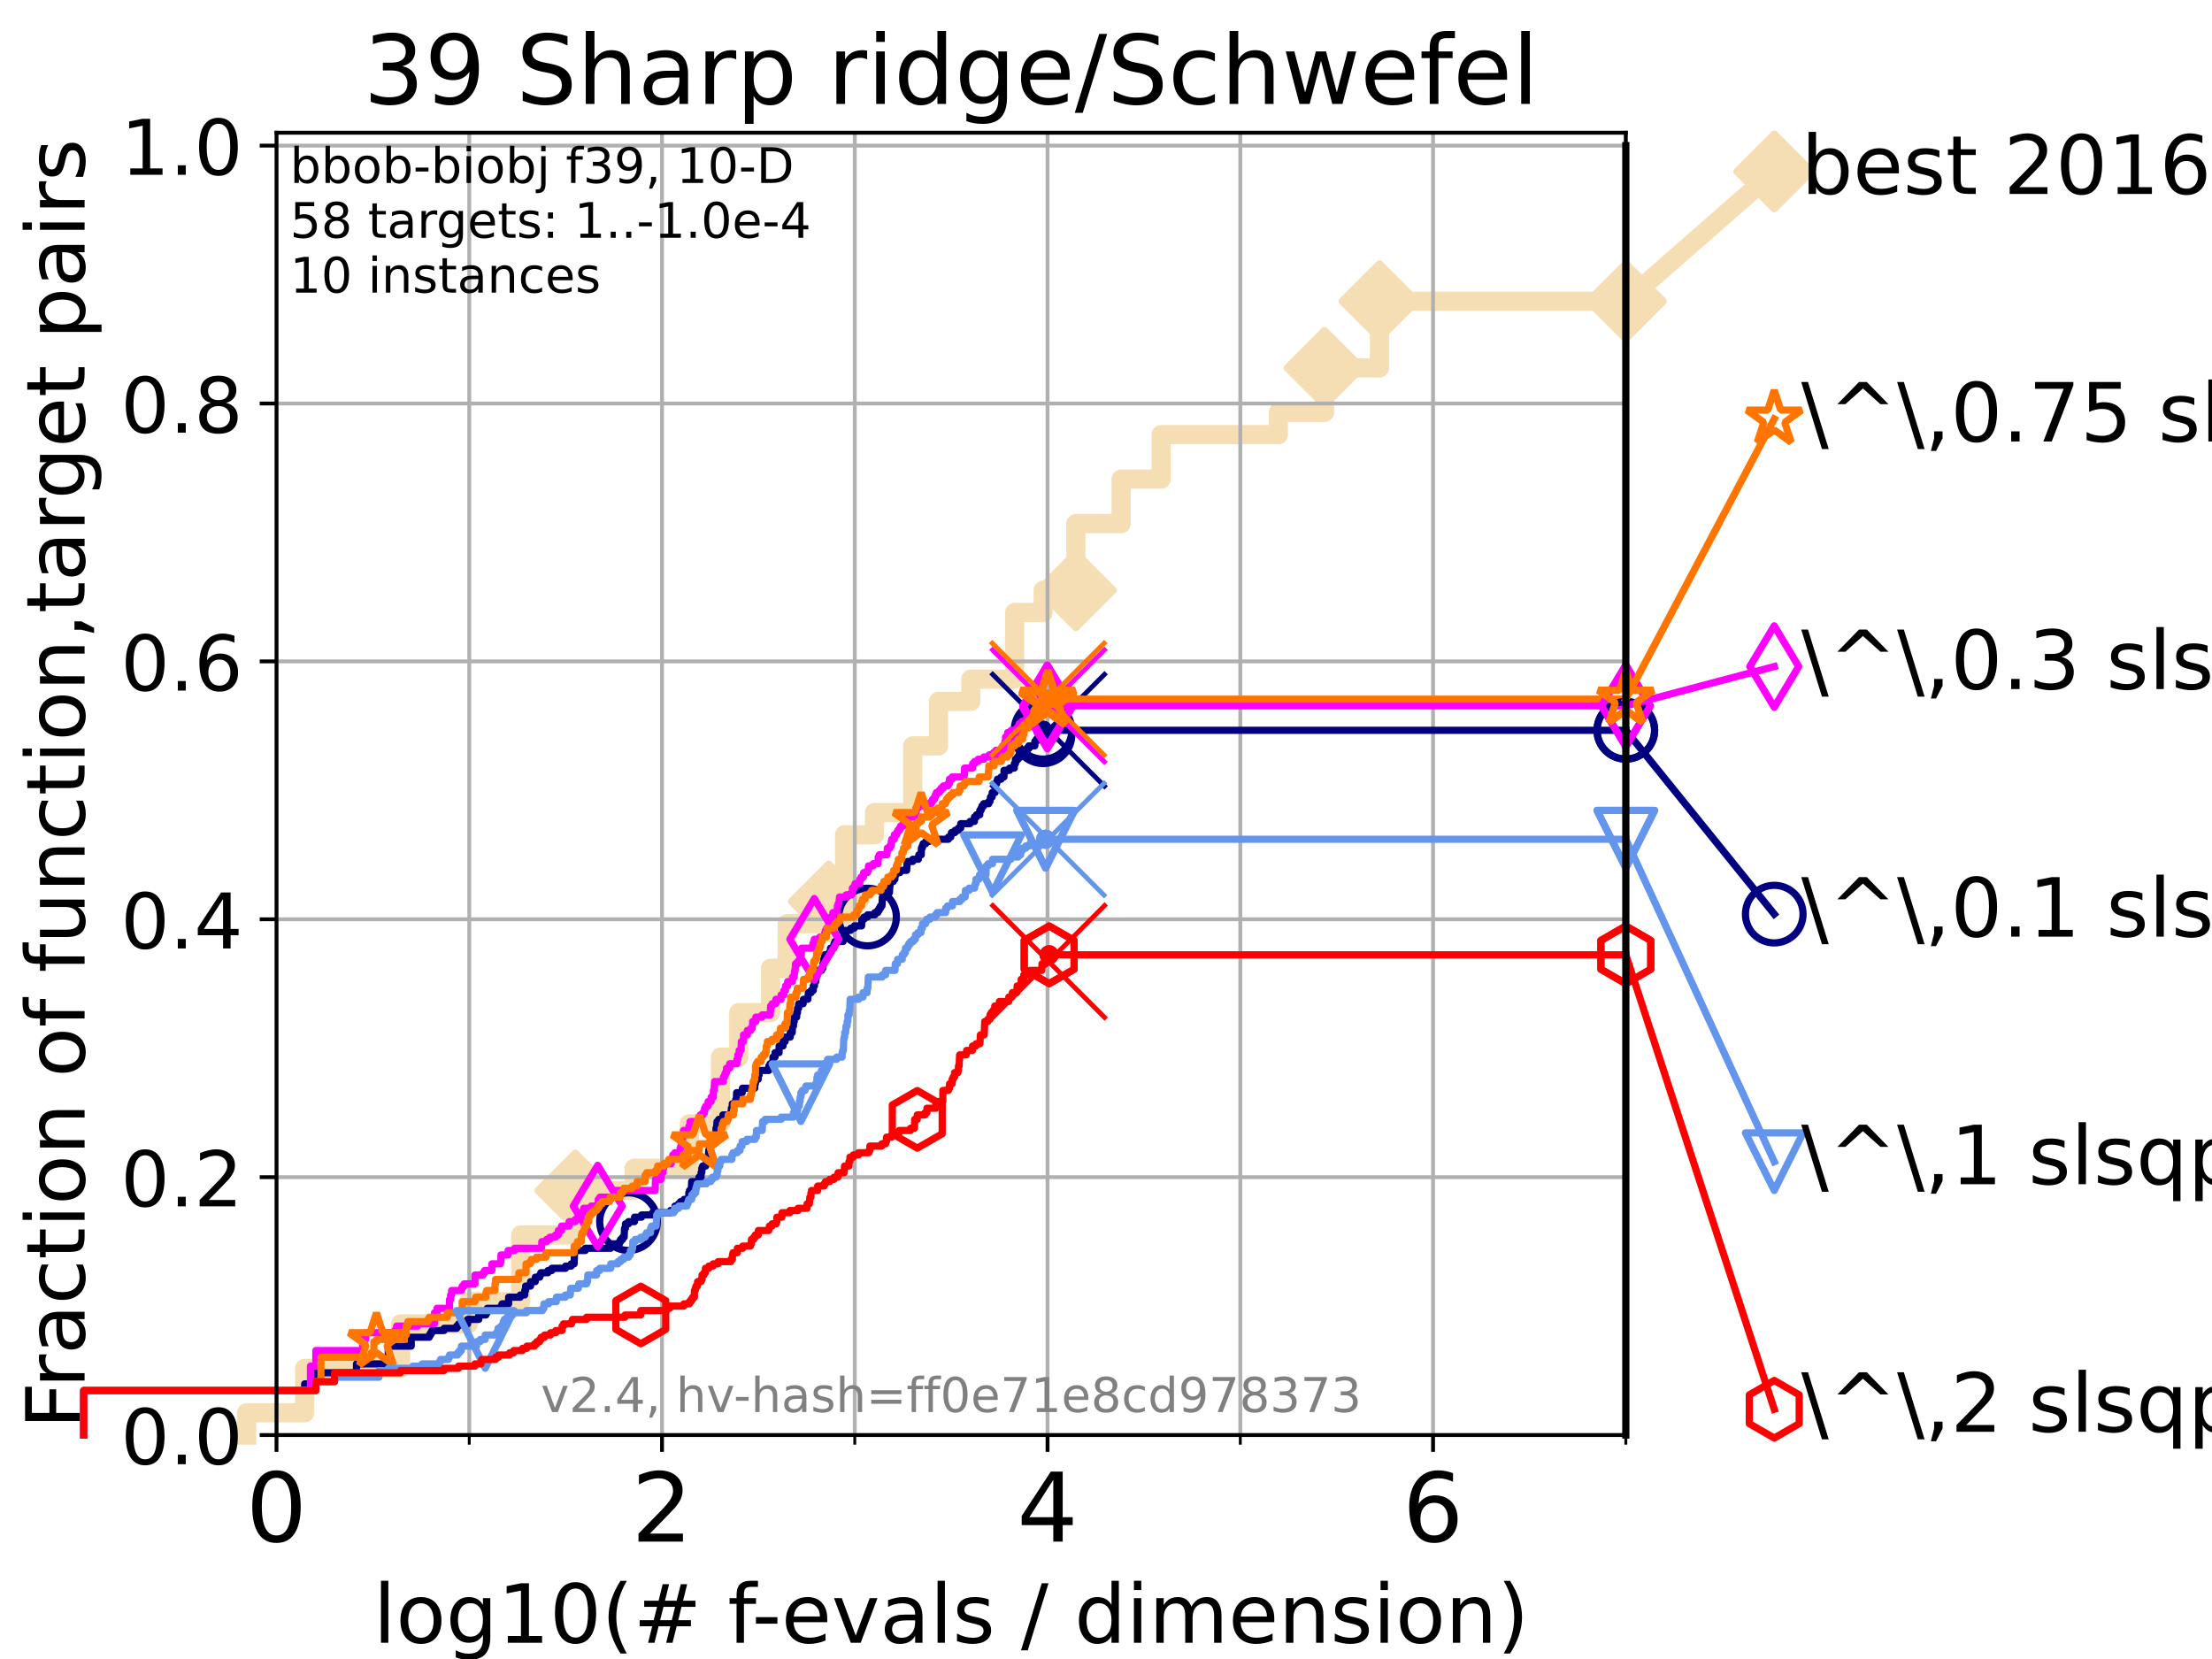 <?xml version="1.0" encoding="utf-8" standalone="no"?>
<!DOCTYPE svg PUBLIC "-//W3C//DTD SVG 1.1//EN"
  "http://www.w3.org/Graphics/SVG/1.1/DTD/svg11.dtd">
<!-- Created with matplotlib (https://matplotlib.org/) -->
<svg height="345.6pt" version="1.1" viewBox="0 0 460.8 345.6" width="460.8pt" xmlns="http://www.w3.org/2000/svg" xmlns:xlink="http://www.w3.org/1999/xlink">
 <defs>
  <style type="text/css">*{stroke-linecap:butt;stroke-linejoin:round;}</style>
 </defs>
 <g id="figure_1">
  <g id="patch_1">
   <path d="M 0 345.6 
L 460.8 345.6 
L 460.8 0 
L 0 0 
z
" style="fill:#ffffff;"/>
  </g>
  <g id="axes_1">
   <g id="patch_2">
    <path d="M 57.6 298.944 
L 338.688 298.944 
L 338.688 27.648 
L 57.6 27.648 
z
" style="fill:#ffffff;"/>
   </g>
   <g id="line2d_1">
    <path d="M 51.38 298.944 
L 51.38 294.313 
L 63.468 294.313 
L 63.468 285.05 
L 83.438 285.05 
L 83.438 275.788 
L 97.58 275.788 
L 97.58 271.157 
L 108.484 271.157 
L 108.484 257.263 
L 119.85 257.263 
L 119.85 248.001 
L 132.109 248.001 
L 132.109 243.37 
L 143.603 243.37 
L 143.603 234.107 
L 150.094 234.107 
L 150.094 220.214 
L 153.897 220.214 
L 153.897 210.951 
L 160.519 210.951 
L 160.519 201.689 
L 163.985 201.689 
L 163.985 192.426 
L 172.652 192.426 
L 172.652 187.795 
L 175.93 187.795 
L 175.93 173.901 
L 182.173 173.901 
L 182.173 169.27 
L 190.134 169.27 
L 190.134 155.377 
L 195.506 155.377 
L 195.506 146.114 
L 202.236 146.114 
L 202.236 141.483 
L 211.369 141.483 
L 211.369 127.589 
L 217.314 127.589 
L 217.314 122.958 
L 224.115 122.958 
L 224.115 109.065 
L 233.551 109.065 
L 233.551 99.802 
L 241.889 99.802 
L 241.889 90.54 
L 266.303 90.54 
L 266.303 85.909 
L 275.932 85.909 
L 275.932 76.646 
L 287.362 76.646 
L 287.362 62.753 
L 338.688 62.753 
" style="fill:none;stroke:#f5deb3;stroke-linecap:square;stroke-width:4;"/>
   </g>
   <g id="line2d_2">
    <defs>
     <path d="M 0 7.778 
L 7.778 0 
L 0 -7.778 
L -7.778 0 
z
" id="m35ffb82730" style="stroke:#f5deb3;stroke-linejoin:miter;stroke-width:1.5;"/>
    </defs>
    <g>
     <use style="fill:#f5deb3;stroke:#f5deb3;stroke-linejoin:miter;stroke-width:1.5;" x="119.85" xlink:href="#m35ffb82730" y="248.001"/>
     <use style="fill:#f5deb3;stroke:#f5deb3;stroke-linejoin:miter;stroke-width:1.5;" x="172.652" xlink:href="#m35ffb82730" y="187.795"/>
     <use style="fill:#f5deb3;stroke:#f5deb3;stroke-linejoin:miter;stroke-width:1.5;" x="224.115" xlink:href="#m35ffb82730" y="122.958"/>
     <use style="fill:#f5deb3;stroke:#f5deb3;stroke-linejoin:miter;stroke-width:1.5;" x="275.932" xlink:href="#m35ffb82730" y="76.646"/>
     <use style="fill:#f5deb3;stroke:#f5deb3;stroke-linejoin:miter;stroke-width:1.5;" x="287.362" xlink:href="#m35ffb82730" y="62.753"/>
     <use style="fill:#f5deb3;stroke:#f5deb3;stroke-linejoin:miter;stroke-width:1.5;" x="338.688" xlink:href="#m35ffb82730" y="62.753"/>
    </g>
   </g>
   <g id="line2d_3">
    <path style="fill:none;stroke:#f5deb3;stroke-linecap:square;stroke-width:4;"/>
    <g/>
   </g>
   <g id="line2d_4">
    <path d="M 338.688 62.753 
L 369.608 35.706 
" style="fill:none;stroke:#f5deb3;stroke-linecap:square;stroke-width:4;"/>
    <g>
     <use style="fill:#f5deb3;stroke:#f5deb3;stroke-linejoin:miter;stroke-width:1.5;" x="338.688" xlink:href="#m35ffb82730" y="62.753"/>
     <use style="fill:#f5deb3;stroke:#f5deb3;stroke-linejoin:miter;stroke-width:1.5;" x="369.608" xlink:href="#m35ffb82730" y="35.706"/>
    </g>
   </g>
   <g id="matplotlib.axis_1">
    <g id="xtick_1">
     <g id="line2d_5">
      <path clip-path="url(#pf3734fe1e8)" d="M 57.6 298.944 
L 57.6 27.648 
" style="fill:none;stroke:#b0b0b0;stroke-linecap:square;stroke-width:0.8;"/>
     </g>
     <g id="line2d_6">
      <defs>
       <path d="M 0 0 
L 0 3.5 
" id="mf4e3d89d4c" style="stroke:#000000;stroke-width:0.8;"/>
      </defs>
      <g>
       <use style="stroke:#000000;stroke-width:0.8;" x="57.6" xlink:href="#mf4e3d89d4c" y="298.944"/>
      </g>
     </g>
     <g id="text_1">
      <!-- 0 -->
      <g transform="translate(51.237 321.141)scale(0.2 -0.2)">
       <defs>
        <path d="M 31.781 66.406 
Q 24.172 66.406 20.328 58.906 
Q 16.5 51.422 16.5 36.375 
Q 16.5 21.391 20.328 13.891 
Q 24.172 6.391 31.781 6.391 
Q 39.453 6.391 43.281 13.891 
Q 47.125 21.391 47.125 36.375 
Q 47.125 51.422 43.281 58.906 
Q 39.453 66.406 31.781 66.406 
z
M 31.781 74.219 
Q 44.047 74.219 50.516 64.516 
Q 56.984 54.828 56.984 36.375 
Q 56.984 17.969 50.516 8.266 
Q 44.047 -1.422 31.781 -1.422 
Q 19.531 -1.422 13.062 8.266 
Q 6.594 17.969 6.594 36.375 
Q 6.594 54.828 13.062 64.516 
Q 19.531 74.219 31.781 74.219 
z
" id="DejaVuSans-48"/>
       </defs>
       <use xlink:href="#DejaVuSans-48"/>
      </g>
     </g>
    </g>
    <g id="xtick_2">
     <g id="line2d_7">
      <path clip-path="url(#pf3734fe1e8)" d="M 137.911 298.944 
L 137.911 27.648 
" style="fill:none;stroke:#b0b0b0;stroke-linecap:square;stroke-width:0.8;"/>
     </g>
     <g id="line2d_8">
      <g>
       <use style="stroke:#000000;stroke-width:0.8;" x="137.911" xlink:href="#mf4e3d89d4c" y="298.944"/>
      </g>
     </g>
     <g id="text_2">
      <!-- 2 -->
      <g transform="translate(131.548 321.141)scale(0.2 -0.2)">
       <defs>
        <path d="M 19.188 8.297 
L 53.609 8.297 
L 53.609 0 
L 7.328 0 
L 7.328 8.297 
Q 12.938 14.109 22.625 23.891 
Q 32.328 33.688 34.812 36.531 
Q 39.547 41.844 41.422 45.531 
Q 43.312 49.219 43.312 52.781 
Q 43.312 58.594 39.234 62.25 
Q 35.156 65.922 28.609 65.922 
Q 23.969 65.922 18.812 64.312 
Q 13.672 62.703 7.812 59.422 
L 7.812 69.391 
Q 13.766 71.781 18.938 73 
Q 24.125 74.219 28.422 74.219 
Q 39.75 74.219 46.484 68.547 
Q 53.219 62.891 53.219 53.422 
Q 53.219 48.922 51.531 44.891 
Q 49.859 40.875 45.406 35.406 
Q 44.188 33.984 37.641 27.219 
Q 31.109 20.453 19.188 8.297 
z
" id="DejaVuSans-50"/>
       </defs>
       <use xlink:href="#DejaVuSans-50"/>
      </g>
     </g>
    </g>
    <g id="xtick_3">
     <g id="line2d_9">
      <path clip-path="url(#pf3734fe1e8)" d="M 218.222 298.944 
L 218.222 27.648 
" style="fill:none;stroke:#b0b0b0;stroke-linecap:square;stroke-width:0.8;"/>
     </g>
     <g id="line2d_10">
      <g>
       <use style="stroke:#000000;stroke-width:0.8;" x="218.222" xlink:href="#mf4e3d89d4c" y="298.944"/>
      </g>
     </g>
     <g id="text_3">
      <!-- 4 -->
      <g transform="translate(211.859 321.141)scale(0.2 -0.2)">
       <defs>
        <path d="M 37.797 64.312 
L 12.891 25.391 
L 37.797 25.391 
z
M 35.203 72.906 
L 47.609 72.906 
L 47.609 25.391 
L 58.016 25.391 
L 58.016 17.188 
L 47.609 17.188 
L 47.609 0 
L 37.797 0 
L 37.797 17.188 
L 4.891 17.188 
L 4.891 26.703 
z
" id="DejaVuSans-52"/>
       </defs>
       <use xlink:href="#DejaVuSans-52"/>
      </g>
     </g>
    </g>
    <g id="xtick_4">
     <g id="line2d_11">
      <path clip-path="url(#pf3734fe1e8)" d="M 298.533 298.944 
L 298.533 27.648 
" style="fill:none;stroke:#b0b0b0;stroke-linecap:square;stroke-width:0.8;"/>
     </g>
     <g id="line2d_12">
      <g>
       <use style="stroke:#000000;stroke-width:0.8;" x="298.533" xlink:href="#mf4e3d89d4c" y="298.944"/>
      </g>
     </g>
     <g id="text_4">
      <!-- 6 -->
      <g transform="translate(292.17 321.141)scale(0.2 -0.2)">
       <defs>
        <path d="M 33.016 40.375 
Q 26.375 40.375 22.484 35.828 
Q 18.609 31.297 18.609 23.391 
Q 18.609 15.531 22.484 10.953 
Q 26.375 6.391 33.016 6.391 
Q 39.656 6.391 43.531 10.953 
Q 47.406 15.531 47.406 23.391 
Q 47.406 31.297 43.531 35.828 
Q 39.656 40.375 33.016 40.375 
z
M 52.594 71.297 
L 52.594 62.312 
Q 48.875 64.062 45.094 64.984 
Q 41.312 65.922 37.594 65.922 
Q 27.828 65.922 22.672 59.328 
Q 17.531 52.734 16.797 39.406 
Q 19.672 43.656 24.016 45.922 
Q 28.375 48.188 33.594 48.188 
Q 44.578 48.188 50.953 41.516 
Q 57.328 34.859 57.328 23.391 
Q 57.328 12.156 50.688 5.359 
Q 44.047 -1.422 33.016 -1.422 
Q 20.359 -1.422 13.672 8.266 
Q 6.984 17.969 6.984 36.375 
Q 6.984 53.656 15.188 63.938 
Q 23.391 74.219 37.203 74.219 
Q 40.922 74.219 44.703 73.484 
Q 48.484 72.75 52.594 71.297 
z
" id="DejaVuSans-54"/>
       </defs>
       <use xlink:href="#DejaVuSans-54"/>
      </g>
     </g>
    </g>
    <g id="xtick_5">
     <g id="line2d_13">
      <path clip-path="url(#pf3734fe1e8)" d="M 97.755 298.944 
L 97.755 27.648 
" style="fill:none;stroke:#b0b0b0;stroke-linecap:square;stroke-width:0.8;"/>
     </g>
     <g id="line2d_14">
      <defs>
       <path d="M 0 0 
L 0 2 
" id="m796f93529c" style="stroke:#000000;stroke-width:0.6;"/>
      </defs>
      <g>
       <use style="stroke:#000000;stroke-width:0.6;" x="97.755" xlink:href="#m796f93529c" y="298.944"/>
      </g>
     </g>
    </g>
    <g id="xtick_6">
     <g id="line2d_15">
      <path clip-path="url(#pf3734fe1e8)" d="M 178.066 298.944 
L 178.066 27.648 
" style="fill:none;stroke:#b0b0b0;stroke-linecap:square;stroke-width:0.8;"/>
     </g>
     <g id="line2d_16">
      <g>
       <use style="stroke:#000000;stroke-width:0.6;" x="178.066" xlink:href="#m796f93529c" y="298.944"/>
      </g>
     </g>
    </g>
    <g id="xtick_7">
     <g id="line2d_17">
      <path clip-path="url(#pf3734fe1e8)" d="M 258.377 298.944 
L 258.377 27.648 
" style="fill:none;stroke:#b0b0b0;stroke-linecap:square;stroke-width:0.8;"/>
     </g>
     <g id="line2d_18">
      <g>
       <use style="stroke:#000000;stroke-width:0.6;" x="258.377" xlink:href="#m796f93529c" y="298.944"/>
      </g>
     </g>
    </g>
    <g id="xtick_8">
     <g id="line2d_19">
      <path clip-path="url(#pf3734fe1e8)" d="M 338.688 298.944 
L 338.688 27.648 
" style="fill:none;stroke:#b0b0b0;stroke-linecap:square;stroke-width:0.8;"/>
     </g>
     <g id="line2d_20">
      <g>
       <use style="stroke:#000000;stroke-width:0.6;" x="338.688" xlink:href="#m796f93529c" y="298.944"/>
      </g>
     </g>
    </g>
    <g id="text_5">
     <!-- log10(# f-evals / dimension) -->
     <g transform="translate(77.764 342.218)scale(0.17 -0.17)">
      <defs>
       <path d="M 9.422 75.984 
L 18.406 75.984 
L 18.406 0 
L 9.422 0 
z
" id="DejaVuSans-108"/>
       <path d="M 30.609 48.391 
Q 23.391 48.391 19.188 42.75 
Q 14.984 37.109 14.984 27.297 
Q 14.984 17.484 19.156 11.844 
Q 23.344 6.203 30.609 6.203 
Q 37.797 6.203 41.984 11.859 
Q 46.188 17.531 46.188 27.297 
Q 46.188 37.016 41.984 42.703 
Q 37.797 48.391 30.609 48.391 
z
M 30.609 56 
Q 42.328 56 49.016 48.375 
Q 55.719 40.766 55.719 27.297 
Q 55.719 13.875 49.016 6.219 
Q 42.328 -1.422 30.609 -1.422 
Q 18.844 -1.422 12.172 6.219 
Q 5.516 13.875 5.516 27.297 
Q 5.516 40.766 12.172 48.375 
Q 18.844 56 30.609 56 
z
" id="DejaVuSans-111"/>
       <path d="M 45.406 27.984 
Q 45.406 37.75 41.375 43.109 
Q 37.359 48.484 30.078 48.484 
Q 22.859 48.484 18.828 43.109 
Q 14.797 37.75 14.797 27.984 
Q 14.797 18.266 18.828 12.891 
Q 22.859 7.516 30.078 7.516 
Q 37.359 7.516 41.375 12.891 
Q 45.406 18.266 45.406 27.984 
z
M 54.391 6.781 
Q 54.391 -7.172 48.188 -13.984 
Q 42 -20.797 29.203 -20.797 
Q 24.469 -20.797 20.266 -20.094 
Q 16.062 -19.391 12.109 -17.922 
L 12.109 -9.188 
Q 16.062 -11.328 19.922 -12.344 
Q 23.781 -13.375 27.781 -13.375 
Q 36.625 -13.375 41.016 -8.766 
Q 45.406 -4.156 45.406 5.172 
L 45.406 9.625 
Q 42.625 4.781 38.281 2.391 
Q 33.938 0 27.875 0 
Q 17.828 0 11.672 7.656 
Q 5.516 15.328 5.516 27.984 
Q 5.516 40.672 11.672 48.328 
Q 17.828 56 27.875 56 
Q 33.938 56 38.281 53.609 
Q 42.625 51.219 45.406 46.391 
L 45.406 54.688 
L 54.391 54.688 
z
" id="DejaVuSans-103"/>
       <path d="M 12.406 8.297 
L 28.516 8.297 
L 28.516 63.922 
L 10.984 60.406 
L 10.984 69.391 
L 28.422 72.906 
L 38.281 72.906 
L 38.281 8.297 
L 54.391 8.297 
L 54.391 0 
L 12.406 0 
z
" id="DejaVuSans-49"/>
       <path d="M 31 75.875 
Q 24.469 64.656 21.281 53.656 
Q 18.109 42.672 18.109 31.391 
Q 18.109 20.125 21.312 9.062 
Q 24.516 -2 31 -13.188 
L 23.188 -13.188 
Q 15.875 -1.703 12.234 9.375 
Q 8.594 20.453 8.594 31.391 
Q 8.594 42.281 12.203 53.312 
Q 15.828 64.359 23.188 75.875 
z
" id="DejaVuSans-40"/>
       <path d="M 51.125 44 
L 36.922 44 
L 32.812 27.688 
L 47.125 27.688 
z
M 43.797 71.781 
L 38.719 51.516 
L 52.984 51.516 
L 58.109 71.781 
L 65.922 71.781 
L 60.891 51.516 
L 76.125 51.516 
L 76.125 44 
L 58.984 44 
L 54.984 27.688 
L 70.516 27.688 
L 70.516 20.219 
L 53.078 20.219 
L 48 0 
L 40.188 0 
L 45.219 20.219 
L 30.906 20.219 
L 25.875 0 
L 18.016 0 
L 23.094 20.219 
L 7.719 20.219 
L 7.719 27.688 
L 24.906 27.688 
L 29 44 
L 13.281 44 
L 13.281 51.516 
L 30.906 51.516 
L 35.891 71.781 
z
" id="DejaVuSans-35"/>
       <path id="DejaVuSans-32"/>
       <path d="M 37.109 75.984 
L 37.109 68.5 
L 28.516 68.5 
Q 23.688 68.5 21.797 66.547 
Q 19.922 64.594 19.922 59.516 
L 19.922 54.688 
L 34.719 54.688 
L 34.719 47.703 
L 19.922 47.703 
L 19.922 0 
L 10.891 0 
L 10.891 47.703 
L 2.297 47.703 
L 2.297 54.688 
L 10.891 54.688 
L 10.891 58.5 
Q 10.891 67.625 15.141 71.797 
Q 19.391 75.984 28.609 75.984 
z
" id="DejaVuSans-102"/>
       <path d="M 4.891 31.391 
L 31.203 31.391 
L 31.203 23.391 
L 4.891 23.391 
z
" id="DejaVuSans-45"/>
       <path d="M 56.203 29.594 
L 56.203 25.203 
L 14.891 25.203 
Q 15.484 15.922 20.484 11.062 
Q 25.484 6.203 34.422 6.203 
Q 39.594 6.203 44.453 7.469 
Q 49.312 8.734 54.109 11.281 
L 54.109 2.781 
Q 49.266 0.734 44.188 -0.344 
Q 39.109 -1.422 33.891 -1.422 
Q 20.797 -1.422 13.156 6.188 
Q 5.516 13.812 5.516 26.812 
Q 5.516 40.234 12.766 48.109 
Q 20.016 56 32.328 56 
Q 43.359 56 49.781 48.891 
Q 56.203 41.797 56.203 29.594 
z
M 47.219 32.234 
Q 47.125 39.594 43.094 43.984 
Q 39.062 48.391 32.422 48.391 
Q 24.906 48.391 20.391 44.141 
Q 15.875 39.891 15.188 32.172 
z
" id="DejaVuSans-101"/>
       <path d="M 2.984 54.688 
L 12.5 54.688 
L 29.594 8.797 
L 46.688 54.688 
L 56.203 54.688 
L 35.688 0 
L 23.484 0 
z
" id="DejaVuSans-118"/>
       <path d="M 34.281 27.484 
Q 23.391 27.484 19.188 25 
Q 14.984 22.516 14.984 16.5 
Q 14.984 11.719 18.141 8.906 
Q 21.297 6.109 26.703 6.109 
Q 34.188 6.109 38.703 11.406 
Q 43.219 16.703 43.219 25.484 
L 43.219 27.484 
z
M 52.203 31.203 
L 52.203 0 
L 43.219 0 
L 43.219 8.297 
Q 40.141 3.328 35.547 0.953 
Q 30.953 -1.422 24.312 -1.422 
Q 15.922 -1.422 10.953 3.297 
Q 6 8.016 6 15.922 
Q 6 25.141 12.172 29.828 
Q 18.359 34.516 30.609 34.516 
L 43.219 34.516 
L 43.219 35.406 
Q 43.219 41.609 39.141 45 
Q 35.062 48.391 27.688 48.391 
Q 23 48.391 18.547 47.266 
Q 14.109 46.141 10.016 43.891 
L 10.016 52.203 
Q 14.938 54.109 19.578 55.047 
Q 24.219 56 28.609 56 
Q 40.484 56 46.344 49.844 
Q 52.203 43.703 52.203 31.203 
z
" id="DejaVuSans-97"/>
       <path d="M 44.281 53.078 
L 44.281 44.578 
Q 40.484 46.531 36.375 47.5 
Q 32.281 48.484 27.875 48.484 
Q 21.188 48.484 17.844 46.438 
Q 14.5 44.391 14.5 40.281 
Q 14.5 37.156 16.891 35.375 
Q 19.281 33.594 26.516 31.984 
L 29.594 31.297 
Q 39.156 29.25 43.188 25.516 
Q 47.219 21.781 47.219 15.094 
Q 47.219 7.469 41.188 3.016 
Q 35.156 -1.422 24.609 -1.422 
Q 20.219 -1.422 15.453 -0.562 
Q 10.688 0.297 5.422 2 
L 5.422 11.281 
Q 10.406 8.688 15.234 7.391 
Q 20.062 6.109 24.812 6.109 
Q 31.156 6.109 34.562 8.281 
Q 37.984 10.453 37.984 14.406 
Q 37.984 18.062 35.516 20.016 
Q 33.062 21.969 24.703 23.781 
L 21.578 24.516 
Q 13.234 26.266 9.516 29.906 
Q 5.812 33.547 5.812 39.891 
Q 5.812 47.609 11.281 51.797 
Q 16.75 56 26.812 56 
Q 31.781 56 36.172 55.266 
Q 40.578 54.547 44.281 53.078 
z
" id="DejaVuSans-115"/>
       <path d="M 25.391 72.906 
L 33.688 72.906 
L 8.297 -9.281 
L 0 -9.281 
z
" id="DejaVuSans-47"/>
       <path d="M 45.406 46.391 
L 45.406 75.984 
L 54.391 75.984 
L 54.391 0 
L 45.406 0 
L 45.406 8.203 
Q 42.578 3.328 38.25 0.953 
Q 33.938 -1.422 27.875 -1.422 
Q 17.969 -1.422 11.734 6.484 
Q 5.516 14.406 5.516 27.297 
Q 5.516 40.188 11.734 48.094 
Q 17.969 56 27.875 56 
Q 33.938 56 38.25 53.625 
Q 42.578 51.266 45.406 46.391 
z
M 14.797 27.297 
Q 14.797 17.391 18.875 11.75 
Q 22.953 6.109 30.078 6.109 
Q 37.203 6.109 41.297 11.75 
Q 45.406 17.391 45.406 27.297 
Q 45.406 37.203 41.297 42.844 
Q 37.203 48.484 30.078 48.484 
Q 22.953 48.484 18.875 42.844 
Q 14.797 37.203 14.797 27.297 
z
" id="DejaVuSans-100"/>
       <path d="M 9.422 54.688 
L 18.406 54.688 
L 18.406 0 
L 9.422 0 
z
M 9.422 75.984 
L 18.406 75.984 
L 18.406 64.594 
L 9.422 64.594 
z
" id="DejaVuSans-105"/>
       <path d="M 52 44.188 
Q 55.375 50.25 60.062 53.125 
Q 64.75 56 71.094 56 
Q 79.641 56 84.281 50.016 
Q 88.922 44.047 88.922 33.016 
L 88.922 0 
L 79.891 0 
L 79.891 32.719 
Q 79.891 40.578 77.094 44.375 
Q 74.312 48.188 68.609 48.188 
Q 61.625 48.188 57.562 43.547 
Q 53.516 38.922 53.516 30.906 
L 53.516 0 
L 44.484 0 
L 44.484 32.719 
Q 44.484 40.625 41.703 44.406 
Q 38.922 48.188 33.109 48.188 
Q 26.219 48.188 22.156 43.531 
Q 18.109 38.875 18.109 30.906 
L 18.109 0 
L 9.078 0 
L 9.078 54.688 
L 18.109 54.688 
L 18.109 46.188 
Q 21.188 51.219 25.484 53.609 
Q 29.781 56 35.688 56 
Q 41.656 56 45.828 52.969 
Q 50 49.953 52 44.188 
z
" id="DejaVuSans-109"/>
       <path d="M 54.891 33.016 
L 54.891 0 
L 45.906 0 
L 45.906 32.719 
Q 45.906 40.484 42.875 44.328 
Q 39.844 48.188 33.797 48.188 
Q 26.516 48.188 22.312 43.547 
Q 18.109 38.922 18.109 30.906 
L 18.109 0 
L 9.078 0 
L 9.078 54.688 
L 18.109 54.688 
L 18.109 46.188 
Q 21.344 51.125 25.703 53.562 
Q 30.078 56 35.797 56 
Q 45.219 56 50.047 50.172 
Q 54.891 44.344 54.891 33.016 
z
" id="DejaVuSans-110"/>
       <path d="M 8.016 75.875 
L 15.828 75.875 
Q 23.141 64.359 26.781 53.312 
Q 30.422 42.281 30.422 31.391 
Q 30.422 20.453 26.781 9.375 
Q 23.141 -1.703 15.828 -13.188 
L 8.016 -13.188 
Q 14.5 -2 17.703 9.062 
Q 20.906 20.125 20.906 31.391 
Q 20.906 42.672 17.703 53.656 
Q 14.5 64.656 8.016 75.875 
z
" id="DejaVuSans-41"/>
      </defs>
      <use xlink:href="#DejaVuSans-108"/>
      <use x="27.783" xlink:href="#DejaVuSans-111"/>
      <use x="88.965" xlink:href="#DejaVuSans-103"/>
      <use x="152.441" xlink:href="#DejaVuSans-49"/>
      <use x="216.064" xlink:href="#DejaVuSans-48"/>
      <use x="279.688" xlink:href="#DejaVuSans-40"/>
      <use x="318.701" xlink:href="#DejaVuSans-35"/>
      <use x="402.49" xlink:href="#DejaVuSans-32"/>
      <use x="434.277" xlink:href="#DejaVuSans-102"/>
      <use x="463.982" xlink:href="#DejaVuSans-45"/>
      <use x="500.066" xlink:href="#DejaVuSans-101"/>
      <use x="561.59" xlink:href="#DejaVuSans-118"/>
      <use x="620.77" xlink:href="#DejaVuSans-97"/>
      <use x="682.049" xlink:href="#DejaVuSans-108"/>
      <use x="709.832" xlink:href="#DejaVuSans-115"/>
      <use x="761.932" xlink:href="#DejaVuSans-32"/>
      <use x="793.719" xlink:href="#DejaVuSans-47"/>
      <use x="827.41" xlink:href="#DejaVuSans-32"/>
      <use x="859.197" xlink:href="#DejaVuSans-100"/>
      <use x="922.674" xlink:href="#DejaVuSans-105"/>
      <use x="950.457" xlink:href="#DejaVuSans-109"/>
      <use x="1047.869" xlink:href="#DejaVuSans-101"/>
      <use x="1109.393" xlink:href="#DejaVuSans-110"/>
      <use x="1172.771" xlink:href="#DejaVuSans-115"/>
      <use x="1224.871" xlink:href="#DejaVuSans-105"/>
      <use x="1252.654" xlink:href="#DejaVuSans-111"/>
      <use x="1313.836" xlink:href="#DejaVuSans-110"/>
      <use x="1377.215" xlink:href="#DejaVuSans-41"/>
     </g>
    </g>
   </g>
   <g id="matplotlib.axis_2">
    <g id="ytick_1">
     <g id="line2d_21">
      <path clip-path="url(#pf3734fe1e8)" d="M 57.6 298.944 
L 338.688 298.944 
" style="fill:none;stroke:#b0b0b0;stroke-linecap:square;stroke-width:0.8;"/>
     </g>
     <g id="line2d_22">
      <defs>
       <path d="M 0 0 
L -3.5 0 
" id="mcf514cffc6" style="stroke:#000000;stroke-width:0.8;"/>
      </defs>
      <g>
       <use style="stroke:#000000;stroke-width:0.8;" x="57.6" xlink:href="#mcf514cffc6" y="298.944"/>
      </g>
     </g>
     <g id="text_6">
      <!-- 0.0 -->
      <g transform="translate(25.155 305.023)scale(0.16 -0.16)">
       <defs>
        <path d="M 10.688 12.406 
L 21 12.406 
L 21 0 
L 10.688 0 
z
" id="DejaVuSans-46"/>
       </defs>
       <use xlink:href="#DejaVuSans-48"/>
       <use x="63.623" xlink:href="#DejaVuSans-46"/>
       <use x="95.41" xlink:href="#DejaVuSans-48"/>
      </g>
     </g>
    </g>
    <g id="ytick_2">
     <g id="line2d_23">
      <path clip-path="url(#pf3734fe1e8)" d="M 57.6 245.222 
L 338.688 245.222 
" style="fill:none;stroke:#b0b0b0;stroke-linecap:square;stroke-width:0.8;"/>
     </g>
     <g id="line2d_24">
      <g>
       <use style="stroke:#000000;stroke-width:0.8;" x="57.6" xlink:href="#mcf514cffc6" y="245.222"/>
      </g>
     </g>
     <g id="text_7">
      <!-- 0.2 -->
      <g transform="translate(25.155 251.301)scale(0.16 -0.16)">
       <use xlink:href="#DejaVuSans-48"/>
       <use x="63.623" xlink:href="#DejaVuSans-46"/>
       <use x="95.41" xlink:href="#DejaVuSans-50"/>
      </g>
     </g>
    </g>
    <g id="ytick_3">
     <g id="line2d_25">
      <path clip-path="url(#pf3734fe1e8)" d="M 57.6 191.5 
L 338.688 191.5 
" style="fill:none;stroke:#b0b0b0;stroke-linecap:square;stroke-width:0.8;"/>
     </g>
     <g id="line2d_26">
      <g>
       <use style="stroke:#000000;stroke-width:0.8;" x="57.6" xlink:href="#mcf514cffc6" y="191.5"/>
      </g>
     </g>
     <g id="text_8">
      <!-- 0.4 -->
      <g transform="translate(25.155 197.579)scale(0.16 -0.16)">
       <use xlink:href="#DejaVuSans-48"/>
       <use x="63.623" xlink:href="#DejaVuSans-46"/>
       <use x="95.41" xlink:href="#DejaVuSans-52"/>
      </g>
     </g>
    </g>
    <g id="ytick_4">
     <g id="line2d_27">
      <path clip-path="url(#pf3734fe1e8)" d="M 57.6 137.778 
L 338.688 137.778 
" style="fill:none;stroke:#b0b0b0;stroke-linecap:square;stroke-width:0.8;"/>
     </g>
     <g id="line2d_28">
      <g>
       <use style="stroke:#000000;stroke-width:0.8;" x="57.6" xlink:href="#mcf514cffc6" y="137.778"/>
      </g>
     </g>
     <g id="text_9">
      <!-- 0.6 -->
      <g transform="translate(25.155 143.857)scale(0.16 -0.16)">
       <use xlink:href="#DejaVuSans-48"/>
       <use x="63.623" xlink:href="#DejaVuSans-46"/>
       <use x="95.41" xlink:href="#DejaVuSans-54"/>
      </g>
     </g>
    </g>
    <g id="ytick_5">
     <g id="line2d_29">
      <path clip-path="url(#pf3734fe1e8)" d="M 57.6 84.056 
L 338.688 84.056 
" style="fill:none;stroke:#b0b0b0;stroke-linecap:square;stroke-width:0.8;"/>
     </g>
     <g id="line2d_30">
      <g>
       <use style="stroke:#000000;stroke-width:0.8;" x="57.6" xlink:href="#mcf514cffc6" y="84.056"/>
      </g>
     </g>
     <g id="text_10">
      <!-- 0.8 -->
      <g transform="translate(25.155 90.135)scale(0.16 -0.16)">
       <defs>
        <path d="M 31.781 34.625 
Q 24.75 34.625 20.719 30.859 
Q 16.703 27.094 16.703 20.516 
Q 16.703 13.922 20.719 10.156 
Q 24.75 6.391 31.781 6.391 
Q 38.812 6.391 42.859 10.172 
Q 46.922 13.969 46.922 20.516 
Q 46.922 27.094 42.891 30.859 
Q 38.875 34.625 31.781 34.625 
z
M 21.922 38.812 
Q 15.578 40.375 12.031 44.719 
Q 8.5 49.078 8.5 55.328 
Q 8.5 64.062 14.719 69.141 
Q 20.953 74.219 31.781 74.219 
Q 42.672 74.219 48.875 69.141 
Q 55.078 64.062 55.078 55.328 
Q 55.078 49.078 51.531 44.719 
Q 48 40.375 41.703 38.812 
Q 48.828 37.156 52.797 32.312 
Q 56.781 27.484 56.781 20.516 
Q 56.781 9.906 50.312 4.234 
Q 43.844 -1.422 31.781 -1.422 
Q 19.734 -1.422 13.25 4.234 
Q 6.781 9.906 6.781 20.516 
Q 6.781 27.484 10.781 32.312 
Q 14.797 37.156 21.922 38.812 
z
M 18.312 54.391 
Q 18.312 48.734 21.844 45.562 
Q 25.391 42.391 31.781 42.391 
Q 38.141 42.391 41.719 45.562 
Q 45.312 48.734 45.312 54.391 
Q 45.312 60.062 41.719 63.234 
Q 38.141 66.406 31.781 66.406 
Q 25.391 66.406 21.844 63.234 
Q 18.312 60.062 18.312 54.391 
z
" id="DejaVuSans-56"/>
       </defs>
       <use xlink:href="#DejaVuSans-48"/>
       <use x="63.623" xlink:href="#DejaVuSans-46"/>
       <use x="95.41" xlink:href="#DejaVuSans-56"/>
      </g>
     </g>
    </g>
    <g id="ytick_6">
     <g id="line2d_31">
      <path clip-path="url(#pf3734fe1e8)" d="M 57.6 30.334 
L 338.688 30.334 
" style="fill:none;stroke:#b0b0b0;stroke-linecap:square;stroke-width:0.8;"/>
     </g>
     <g id="line2d_32">
      <g>
       <use style="stroke:#000000;stroke-width:0.8;" x="57.6" xlink:href="#mcf514cffc6" y="30.334"/>
      </g>
     </g>
     <g id="text_11">
      <!-- 1.0 -->
      <g transform="translate(25.155 36.413)scale(0.16 -0.16)">
       <use xlink:href="#DejaVuSans-49"/>
       <use x="63.623" xlink:href="#DejaVuSans-46"/>
       <use x="95.41" xlink:href="#DejaVuSans-48"/>
      </g>
     </g>
    </g>
    <g id="text_12">
     <!-- Fraction of function,target pairs -->
     <g transform="translate(17.62 297.681)rotate(-90)scale(0.17 -0.17)">
      <defs>
       <path d="M 9.812 72.906 
L 51.703 72.906 
L 51.703 64.594 
L 19.672 64.594 
L 19.672 43.109 
L 48.578 43.109 
L 48.578 34.812 
L 19.672 34.812 
L 19.672 0 
L 9.812 0 
z
" id="DejaVuSans-70"/>
       <path d="M 41.109 46.297 
Q 39.594 47.172 37.812 47.578 
Q 36.031 48 33.891 48 
Q 26.266 48 22.188 43.047 
Q 18.109 38.094 18.109 28.812 
L 18.109 0 
L 9.078 0 
L 9.078 54.688 
L 18.109 54.688 
L 18.109 46.188 
Q 20.953 51.172 25.484 53.578 
Q 30.031 56 36.531 56 
Q 37.453 56 38.578 55.875 
Q 39.703 55.766 41.062 55.516 
z
" id="DejaVuSans-114"/>
       <path d="M 48.781 52.594 
L 48.781 44.188 
Q 44.969 46.297 41.141 47.344 
Q 37.312 48.391 33.406 48.391 
Q 24.656 48.391 19.812 42.844 
Q 14.984 37.312 14.984 27.297 
Q 14.984 17.281 19.812 11.734 
Q 24.656 6.203 33.406 6.203 
Q 37.312 6.203 41.141 7.25 
Q 44.969 8.297 48.781 10.406 
L 48.781 2.094 
Q 45.016 0.344 40.984 -0.531 
Q 36.969 -1.422 32.422 -1.422 
Q 20.062 -1.422 12.781 6.344 
Q 5.516 14.109 5.516 27.297 
Q 5.516 40.672 12.859 48.328 
Q 20.219 56 33.016 56 
Q 37.156 56 41.109 55.141 
Q 45.062 54.297 48.781 52.594 
z
" id="DejaVuSans-99"/>
       <path d="M 18.312 70.219 
L 18.312 54.688 
L 36.812 54.688 
L 36.812 47.703 
L 18.312 47.703 
L 18.312 18.016 
Q 18.312 11.328 20.141 9.422 
Q 21.969 7.516 27.594 7.516 
L 36.812 7.516 
L 36.812 0 
L 27.594 0 
Q 17.188 0 13.234 3.875 
Q 9.281 7.766 9.281 18.016 
L 9.281 47.703 
L 2.688 47.703 
L 2.688 54.688 
L 9.281 54.688 
L 9.281 70.219 
z
" id="DejaVuSans-116"/>
       <path d="M 8.5 21.578 
L 8.5 54.688 
L 17.484 54.688 
L 17.484 21.922 
Q 17.484 14.156 20.5 10.266 
Q 23.531 6.391 29.594 6.391 
Q 36.859 6.391 41.078 11.031 
Q 45.312 15.672 45.312 23.688 
L 45.312 54.688 
L 54.297 54.688 
L 54.297 0 
L 45.312 0 
L 45.312 8.406 
Q 42.047 3.422 37.719 1 
Q 33.406 -1.422 27.688 -1.422 
Q 18.266 -1.422 13.375 4.438 
Q 8.5 10.297 8.5 21.578 
z
M 31.109 56 
z
" id="DejaVuSans-117"/>
       <path d="M 11.719 12.406 
L 22.016 12.406 
L 22.016 4 
L 14.016 -11.625 
L 7.719 -11.625 
L 11.719 4 
z
" id="DejaVuSans-44"/>
       <path d="M 18.109 8.203 
L 18.109 -20.797 
L 9.078 -20.797 
L 9.078 54.688 
L 18.109 54.688 
L 18.109 46.391 
Q 20.953 51.266 25.266 53.625 
Q 29.594 56 35.594 56 
Q 45.562 56 51.781 48.094 
Q 58.016 40.188 58.016 27.297 
Q 58.016 14.406 51.781 6.484 
Q 45.562 -1.422 35.594 -1.422 
Q 29.594 -1.422 25.266 0.953 
Q 20.953 3.328 18.109 8.203 
z
M 48.688 27.297 
Q 48.688 37.203 44.609 42.844 
Q 40.531 48.484 33.406 48.484 
Q 26.266 48.484 22.188 42.844 
Q 18.109 37.203 18.109 27.297 
Q 18.109 17.391 22.188 11.75 
Q 26.266 6.109 33.406 6.109 
Q 40.531 6.109 44.609 11.75 
Q 48.688 17.391 48.688 27.297 
z
" id="DejaVuSans-112"/>
      </defs>
      <use xlink:href="#DejaVuSans-70"/>
      <use x="50.27" xlink:href="#DejaVuSans-114"/>
      <use x="91.383" xlink:href="#DejaVuSans-97"/>
      <use x="152.662" xlink:href="#DejaVuSans-99"/>
      <use x="207.643" xlink:href="#DejaVuSans-116"/>
      <use x="246.852" xlink:href="#DejaVuSans-105"/>
      <use x="274.635" xlink:href="#DejaVuSans-111"/>
      <use x="335.816" xlink:href="#DejaVuSans-110"/>
      <use x="399.195" xlink:href="#DejaVuSans-32"/>
      <use x="430.982" xlink:href="#DejaVuSans-111"/>
      <use x="492.164" xlink:href="#DejaVuSans-102"/>
      <use x="527.369" xlink:href="#DejaVuSans-32"/>
      <use x="559.156" xlink:href="#DejaVuSans-102"/>
      <use x="594.361" xlink:href="#DejaVuSans-117"/>
      <use x="657.74" xlink:href="#DejaVuSans-110"/>
      <use x="721.119" xlink:href="#DejaVuSans-99"/>
      <use x="776.1" xlink:href="#DejaVuSans-116"/>
      <use x="815.309" xlink:href="#DejaVuSans-105"/>
      <use x="843.092" xlink:href="#DejaVuSans-111"/>
      <use x="904.273" xlink:href="#DejaVuSans-110"/>
      <use x="967.652" xlink:href="#DejaVuSans-44"/>
      <use x="999.439" xlink:href="#DejaVuSans-116"/>
      <use x="1038.648" xlink:href="#DejaVuSans-97"/>
      <use x="1099.928" xlink:href="#DejaVuSans-114"/>
      <use x="1139.291" xlink:href="#DejaVuSans-103"/>
      <use x="1202.768" xlink:href="#DejaVuSans-101"/>
      <use x="1264.291" xlink:href="#DejaVuSans-116"/>
      <use x="1303.5" xlink:href="#DejaVuSans-32"/>
      <use x="1335.287" xlink:href="#DejaVuSans-112"/>
      <use x="1398.764" xlink:href="#DejaVuSans-97"/>
      <use x="1460.043" xlink:href="#DejaVuSans-105"/>
      <use x="1487.826" xlink:href="#DejaVuSans-114"/>
      <use x="1528.939" xlink:href="#DejaVuSans-115"/>
     </g>
    </g>
   </g>
   <g id="line2d_33">
    <defs>
     <path d="M 0 1.5 
C 0.398 1.5 0.779 1.342 1.061 1.061 
C 1.342 0.779 1.5 0.398 1.5 0 
C 1.5 -0.398 1.342 -0.779 1.061 -1.061 
C 0.779 -1.342 0.398 -1.5 0 -1.5 
C -0.398 -1.5 -0.779 -1.342 -1.061 -1.061 
C -1.342 -0.779 -1.5 -0.398 -1.5 0 
C -1.5 0.398 -1.342 0.779 -1.061 1.061 
C -0.779 1.342 -0.398 1.5 0 1.5 
z
" id="mfcf47516a5" style="stroke:#f5deb3;"/>
    </defs>
    <g>
     <use style="fill:#f5deb3;stroke:#f5deb3;" x="287.362" xlink:href="#mfcf47516a5" y="62.753"/>
     <use style="fill:#f5deb3;stroke:#f5deb3;" x="287.362" xlink:href="#mfcf47516a5" y="62.753"/>
    </g>
   </g>
   <g id="line2d_34">
    <defs>
     <path d="M 0 1.5 
C 0.398 1.5 0.779 1.342 1.061 1.061 
C 1.342 0.779 1.5 0.398 1.5 0 
C 1.5 -0.398 1.342 -0.779 1.061 -1.061 
C 0.779 -1.342 0.398 -1.5 0 -1.5 
C -0.398 -1.5 -0.779 -1.342 -1.061 -1.061 
C -1.342 -0.779 -1.5 -0.398 -1.5 0 
C -1.5 0.398 -1.342 0.779 -1.061 1.061 
C -0.779 1.342 -0.398 1.5 0 1.5 
z
" id="mbbc909cfe7" style="stroke:#000080;"/>
    </defs>
    <g>
     <use style="fill:#000080;stroke:#000080;" x="217.277" xlink:href="#mbbc909cfe7" y="152.135"/>
     <use style="fill:#000080;stroke:#000080;" x="217.277" xlink:href="#mbbc909cfe7" y="152.135"/>
    </g>
   </g>
   <g id="line2d_35">
    <path d="M 17.445 298.944 
L 17.445 289.682 
L 63.468 289.682 
L 63.468 288.292 
L 64.671 288.292 
L 64.671 287.829 
L 65.797 287.829 
L 65.797 285.977 
L 74.263 285.977 
L 74.263 284.124 
L 80.881 284.124 
L 80.881 280.419 
L 85.667 280.419 
L 85.667 278.567 
L 89.419 278.567 
L 89.419 278.104 
L 89.698 278.104 
L 89.698 277.64 
L 89.973 277.64 
L 89.973 277.177 
L 92.504 277.177 
L 92.504 276.714 
L 95.125 276.714 
L 95.125 276.251 
L 95.526 276.251 
L 95.526 275.788 
L 97.403 275.788 
L 97.403 274.862 
L 99.732 274.862 
L 99.732 273.935 
L 101.223 273.935 
L 101.223 273.472 
L 101.507 273.472 
L 101.507 272.546 
L 104.355 272.546 
L 104.355 272.083 
L 104.592 272.083 
L 104.592 271.62 
L 105.952 271.62 
L 105.952 270.231 
L 108.389 270.231 
L 108.389 269.767 
L 109.312 269.767 
L 109.312 268.841 
L 109.491 268.841 
L 109.491 267.915 
L 110.527 267.915 
L 110.527 266.989 
L 111.506 266.989 
L 111.506 266.062 
L 112.432 266.062 
L 112.432 265.599 
L 112.656 265.599 
L 112.656 265.136 
L 114.148 265.136 
L 114.148 264.673 
L 114.947 264.673 
L 114.947 264.21 
L 117.821 264.21 
L 117.821 263.747 
L 118.994 263.747 
L 118.994 263.284 
L 119.603 263.284 
L 119.702 260.505 
L 121.931 260.505 
L 121.931 260.042 
L 127.197 260.042 
L 127.197 259.116 
L 129.031 259.116 
L 129.031 258.653 
L 129.291 258.653 
L 129.291 258.189 
L 129.714 258.189 
L 129.714 257.726 
L 130.019 257.726 
L 130.101 255.874 
L 130.291 255.874 
L 130.291 254.948 
L 130.927 254.948 
L 130.927 254.484 
L 132.182 254.484 
L 132.182 253.558 
L 133.645 253.558 
L 133.645 253.095 
L 135.898 253.095 
L 135.898 252.632 
L 139.684 252.632 
L 139.684 252.169 
L 140.604 252.169 
L 140.604 251.243 
L 141.35 251.243 
L 141.35 250.779 
L 141.76 250.779 
L 141.76 250.316 
L 142.5 250.316 
L 142.5 249.853 
L 143.49 249.853 
L 143.49 248.464 
L 143.641 248.464 
L 143.641 248.001 
L 144.014 248.001 
L 144.087 246.148 
L 145.61 246.148 
L 145.61 245.222 
L 146.042 245.222 
L 146.042 244.296 
L 146.194 244.296 
L 146.194 243.37 
L 146.367 243.37 
L 146.367 242.906 
L 147.02 242.906 
L 147.02 242.443 
L 147.144 242.443 
L 147.144 241.98 
L 147.389 241.98 
L 147.389 241.517 
L 147.54 241.517 
L 147.63 239.665 
L 147.75 239.665 
L 147.779 238.738 
L 148.219 238.738 
L 148.219 238.275 
L 148.855 238.275 
L 148.855 237.812 
L 149.031 237.812 
L 149.031 236.886 
L 149.15 236.886 
L 149.15 235.033 
L 149.269 235.033 
L 149.368 233.644 
L 149.726 233.644 
L 149.726 233.181 
L 150.599 233.181 
L 150.599 232.255 
L 152.176 232.255 
L 152.176 231.792 
L 152.36 231.792 
L 152.36 230.865 
L 152.542 230.865 
L 152.542 229.939 
L 153.193 229.939 
L 153.28 229.013 
L 153.409 229.013 
L 153.452 227.623 
L 154.614 227.623 
L 154.655 226.697 
L 157.226 226.697 
L 157.226 225.771 
L 157.364 225.771 
L 157.364 224.845 
L 157.943 224.845 
L 157.943 223.918 
L 158.152 223.918 
L 158.152 222.992 
L 160.157 222.992 
L 160.157 222.066 
L 160.418 222.066 
L 160.418 221.603 
L 161.012 221.603 
L 161.012 220.214 
L 161.452 220.214 
L 161.452 219.287 
L 162.299 219.287 
L 162.299 217.898 
L 163.124 217.898 
L 163.124 216.972 
L 163.562 216.972 
L 163.562 216.045 
L 164.622 216.045 
L 164.622 215.119 
L 165.029 215.119 
L 165.106 213.73 
L 165.299 213.73 
L 165.299 212.804 
L 165.458 212.804 
L 165.458 211.877 
L 165.964 211.877 
L 165.964 210.951 
L 166.135 210.951 
L 166.135 210.025 
L 166.378 210.025 
L 166.378 209.099 
L 167.308 209.099 
L 167.375 208.172 
L 168.285 208.172 
L 168.394 206.783 
L 168.983 206.783 
L 168.983 206.32 
L 169.423 206.32 
L 169.423 205.394 
L 169.665 205.394 
L 169.665 204.467 
L 169.95 204.467 
L 170.025 203.541 
L 170.092 203.541 
L 170.092 203.078 
L 170.302 203.078 
L 170.302 202.152 
L 171.155 202.152 
L 171.155 201.689 
L 171.433 201.689 
L 171.433 200.762 
L 171.585 200.762 
L 171.585 199.836 
L 171.709 199.836 
L 171.764 198.91 
L 172.706 198.91 
L 172.706 198.447 
L 173.012 198.447 
L 173.012 197.521 
L 173.686 197.521 
L 173.74 196.594 
L 173.953 196.594 
L 173.953 196.131 
L 175.638 196.131 
L 175.676 195.205 
L 176.034 195.205 
L 176.034 194.279 
L 176.219 194.279 
L 176.219 193.816 
L 177.201 193.816 
L 177.201 193.353 
L 177.96 193.353 
L 177.96 192.889 
L 179.484 192.889 
L 179.545 191.5 
L 179.982 191.5 
L 179.982 191.037 
L 180.727 191.037 
L 180.727 190.574 
L 182.25 190.574 
L 182.25 190.111 
L 182.854 190.111 
L 182.854 189.648 
L 183.144 189.648 
L 183.144 189.184 
L 183.42 189.184 
L 183.42 188.721 
L 183.726 188.721 
L 183.815 186.869 
L 184.745 186.869 
L 184.786 185.943 
L 185.284 185.943 
L 185.36 184.553 
L 185.411 184.553 
L 185.411 183.627 
L 186.097 183.627 
L 186.097 183.164 
L 186.429 183.164 
L 186.429 182.238 
L 186.673 182.238 
L 186.673 181.775 
L 187.478 181.775 
L 187.478 181.311 
L 188.879 181.311 
L 188.949 179.922 
L 189.078 179.922 
L 189.078 179.459 
L 190.145 179.459 
L 190.145 178.996 
L 191.311 178.996 
L 191.411 178.07 
L 191.92 178.07 
L 191.94 176.68 
L 192.123 176.68 
L 192.123 176.217 
L 192.301 176.217 
L 192.301 175.754 
L 192.854 175.754 
L 192.854 175.291 
L 193.571 175.291 
L 193.571 174.828 
L 197.578 174.828 
L 197.578 174.365 
L 198.072 174.365 
L 198.072 173.901 
L 198.206 173.901 
L 198.206 173.438 
L 198.938 173.438 
L 198.938 172.975 
L 199.646 172.975 
L 199.646 172.512 
L 200.138 172.512 
L 200.138 171.586 
L 202.066 171.586 
L 202.066 171.123 
L 202.989 171.123 
L 202.989 170.196 
L 203.413 170.196 
L 203.413 169.733 
L 204.11 169.733 
L 204.11 168.807 
L 204.379 168.807 
L 204.379 168.344 
L 204.57 168.344 
L 204.57 167.881 
L 204.922 167.881 
L 204.922 167.418 
L 205.983 167.418 
L 205.983 166.955 
L 206.227 166.955 
L 206.335 166.028 
L 206.69 166.028 
L 206.69 165.102 
L 207.3 165.102 
L 207.36 163.25 
L 207.632 163.25 
L 207.632 162.787 
L 207.781 162.787 
L 207.781 162.323 
L 208.546 162.323 
L 208.546 161.86 
L 209.148 161.86 
L 209.154 160.471 
L 210.314 160.471 
L 210.314 160.008 
L 211.299 160.008 
L 211.299 159.082 
L 211.535 159.082 
L 211.535 158.155 
L 211.949 158.155 
L 211.949 157.692 
L 212.273 157.692 
L 212.273 157.229 
L 212.912 157.229 
L 212.912 156.766 
L 213.175 156.766 
L 213.175 156.303 
L 213.962 156.303 
L 213.962 155.84 
L 214.315 155.84 
L 214.315 155.377 
L 215.576 155.377 
L 215.576 154.45 
L 215.901 154.45 
L 215.901 153.987 
L 216.902 153.987 
L 216.988 153.061 
L 217.277 153.061 
L 217.277 152.135 
L 338.688 152.135 
L 338.688 152.135 
" style="fill:none;stroke:#000080;stroke-linecap:square;stroke-width:1.5;"/>
   </g>
   <g id="line2d_36">
    <defs>
     <path d="M 0 6 
C 1.591 6 3.117 5.368 4.243 4.243 
C 5.368 3.117 6 1.591 6 0 
C 6 -1.591 5.368 -3.117 4.243 -4.243 
C 3.117 -5.368 1.591 -6 0 -6 
C -1.591 -6 -3.117 -5.368 -4.243 -4.243 
C -5.368 -3.117 -6 -1.591 -6 0 
C -6 1.591 -5.368 3.117 -4.243 4.243 
C -3.117 5.368 -1.591 6 0 6 
z
" id="m8bafa743a3" style="stroke:#000080;stroke-width:1.5;"/>
    </defs>
    <g>
     <use style="fill-opacity:0;stroke:#000080;stroke-width:1.5;" x="130.927" xlink:href="#m8bafa743a3" y="254.484"/>
     <use style="fill-opacity:0;stroke:#000080;stroke-width:1.5;" x="180.727" xlink:href="#m8bafa743a3" y="191.037"/>
     <use style="fill-opacity:0;stroke:#000080;stroke-width:1.5;" x="217.277" xlink:href="#m8bafa743a3" y="153.061"/>
     <use style="fill-opacity:0;stroke:#000080;stroke-width:1.5;" x="217.277" xlink:href="#m8bafa743a3" y="152.135"/>
     <use style="fill-opacity:0;stroke:#000080;stroke-width:1.5;" x="338.688" xlink:href="#m8bafa743a3" y="152.135"/>
    </g>
   </g>
   <g id="line2d_37">
    <path style="fill:none;stroke:#000080;stroke-linecap:square;stroke-width:1.5;"/>
    <g/>
   </g>
   <g id="line2d_38">
    <path clip-path="url(#pf3734fe1e8)" d="M 218.438 152.135 
" style="fill:none;stroke:#000080;stroke-linecap:square;stroke-width:1.5;"/>
    <defs>
     <path d="M -12 12 
L 12 -12 
M -12 -12 
L 12 12 
" id="m2382597f00" style="stroke:#000080;"/>
    </defs>
    <g clip-path="url(#pf3734fe1e8)">
     <use style="fill:#000080;stroke:#000080;" x="218.438" xlink:href="#m2382597f00" y="152.135"/>
    </g>
   </g>
   <g id="line2d_39">
    <defs>
     <path d="M 0 1.5 
C 0.398 1.5 0.779 1.342 1.061 1.061 
C 1.342 0.779 1.5 0.398 1.5 0 
C 1.5 -0.398 1.342 -0.779 1.061 -1.061 
C 0.779 -1.342 0.398 -1.5 0 -1.5 
C -0.398 -1.5 -0.779 -1.342 -1.061 -1.061 
C -1.342 -0.779 -1.5 -0.398 -1.5 0 
C -1.5 0.398 -1.342 0.779 -1.061 1.061 
C -0.779 1.342 -0.398 1.5 0 1.5 
z
" id="m7a45a101e2" style="stroke:#ff00ff;"/>
    </defs>
    <g>
     <use style="fill:#ff00ff;stroke:#ff00ff;" x="218.173" xlink:href="#m7a45a101e2" y="147.04"/>
     <use style="fill:#ff00ff;stroke:#ff00ff;" x="218.173" xlink:href="#m7a45a101e2" y="147.04"/>
    </g>
   </g>
   <g id="line2d_40">
    <path d="M 17.445 298.944 
L 17.445 289.682 
L 64.671 289.682 
L 64.671 284.587 
L 65.797 284.587 
L 65.797 281.345 
L 75.556 281.345 
L 75.556 279.03 
L 76.168 279.03 
L 76.168 277.64 
L 82.207 277.64 
L 82.207 277.177 
L 82.627 277.177 
L 82.627 276.251 
L 87.01 276.251 
L 87.01 275.788 
L 90.509 275.788 
L 90.509 273.472 
L 91.03 273.472 
L 91.03 272.546 
L 93.645 272.546 
L 93.645 270.694 
L 93.864 270.694 
L 93.864 269.767 
L 94.081 269.767 
L 94.081 268.841 
L 96.111 268.841 
L 96.111 268.378 
L 96.301 268.378 
L 96.301 267.915 
L 96.676 267.915 
L 96.676 267.452 
L 98.935 267.452 
L 98.935 265.599 
L 100.642 265.599 
L 100.642 265.136 
L 100.935 265.136 
L 100.935 264.673 
L 102.465 264.673 
L 102.465 263.284 
L 104.235 263.284 
L 104.235 262.821 
L 104.355 262.821 
L 104.355 261.431 
L 105.843 261.431 
L 105.843 260.505 
L 107.213 260.505 
L 107.213 260.042 
L 112.804 260.042 
L 112.877 258.653 
L 113.874 258.653 
L 113.874 258.189 
L 114.552 258.189 
L 114.552 257.726 
L 115.711 257.726 
L 115.711 257.263 
L 116.323 257.263 
L 116.323 256.337 
L 116.972 256.337 
L 116.972 255.411 
L 118.524 255.411 
L 118.577 254.484 
L 119.85 254.484 
L 119.85 254.021 
L 120.382 254.021 
L 120.382 253.558 
L 121.037 253.558 
L 121.037 252.632 
L 121.579 252.632 
L 121.579 251.706 
L 123.152 251.706 
L 123.152 251.243 
L 124.52 251.243 
L 124.52 250.779 
L 124.632 250.779 
L 124.632 249.853 
L 124.965 249.853 
L 124.965 249.39 
L 127.892 249.39 
L 127.892 248.927 
L 128.26 248.927 
L 128.26 248.001 
L 136.476 248.001 
L 136.551 245.685 
L 137.7 245.685 
L 137.771 244.296 
L 138.084 244.296 
L 138.084 243.37 
L 138.256 243.37 
L 138.324 242.443 
L 139.825 242.443 
L 139.825 241.517 
L 140.15 241.517 
L 140.15 240.591 
L 140.604 240.591 
L 140.604 240.128 
L 141.676 240.128 
L 141.676 239.201 
L 141.816 239.201 
L 141.816 238.738 
L 141.997 238.738 
L 141.997 237.812 
L 142.148 237.812 
L 142.148 236.886 
L 142.365 236.886 
L 142.379 235.496 
L 143.528 235.496 
L 143.528 234.57 
L 143.754 234.57 
L 143.754 233.644 
L 145.877 233.644 
L 145.888 232.255 
L 146.431 232.255 
L 146.431 231.792 
L 146.77 231.792 
L 146.77 230.865 
L 147.02 230.865 
L 147.02 230.402 
L 147.51 230.402 
L 147.51 229.476 
L 148.142 229.476 
L 148.142 228.55 
L 148.602 228.55 
L 148.611 227.16 
L 148.752 227.16 
L 148.855 225.308 
L 150.691 225.308 
L 150.691 224.382 
L 150.924 224.382 
L 150.924 223.918 
L 151.089 223.918 
L 151.089 223.455 
L 151.341 223.455 
L 151.341 222.529 
L 151.999 222.529 
L 151.999 221.603 
L 153.509 221.603 
L 153.509 220.677 
L 153.722 220.677 
L 153.722 219.75 
L 153.981 219.75 
L 153.981 218.824 
L 154.379 218.824 
L 154.44 216.972 
L 154.88 216.972 
L 154.893 215.582 
L 155.685 215.582 
L 155.685 214.656 
L 156.418 214.656 
L 156.418 214.193 
L 156.7 214.193 
L 156.783 212.804 
L 157.455 212.804 
L 157.455 211.877 
L 158.753 211.877 
L 158.753 211.414 
L 160.466 211.414 
L 160.533 209.562 
L 160.849 209.562 
L 160.849 209.099 
L 161.627 209.099 
L 161.627 208.172 
L 162.72 208.172 
L 162.72 207.246 
L 163.307 207.246 
L 163.307 206.32 
L 163.634 206.32 
L 163.634 205.394 
L 164.087 205.394 
L 164.087 204.467 
L 165.073 204.467 
L 165.073 203.541 
L 165.447 203.541 
L 165.548 202.152 
L 165.647 202.152 
L 165.722 200.762 
L 166.186 200.762 
L 166.186 200.299 
L 166.639 200.299 
L 166.656 198.91 
L 166.932 198.91 
L 166.962 197.521 
L 169.317 197.521 
L 169.32 196.594 
L 169.506 196.594 
L 169.506 196.131 
L 169.634 196.131 
L 169.634 195.668 
L 170.756 195.668 
L 170.756 195.205 
L 171.704 195.205 
L 171.704 194.742 
L 171.834 194.742 
L 171.834 194.279 
L 171.96 194.279 
L 171.96 193.816 
L 172.204 193.816 
L 172.204 193.353 
L 172.561 193.353 
L 172.561 192.889 
L 172.775 192.889 
L 172.789 191.963 
L 173.019 191.963 
L 173.019 191.037 
L 173.504 191.037 
L 173.504 190.111 
L 174.417 190.111 
L 174.443 188.721 
L 174.593 188.721 
L 174.593 188.258 
L 174.752 188.258 
L 174.838 187.332 
L 174.878 187.332 
L 174.878 186.869 
L 176.275 186.869 
L 176.275 186.406 
L 177.423 186.406 
L 177.423 185.943 
L 177.562 185.943 
L 177.562 185.016 
L 177.947 185.016 
L 177.947 184.553 
L 178.115 184.553 
L 178.115 184.09 
L 179.109 184.09 
L 179.109 183.164 
L 179.389 183.164 
L 179.389 182.701 
L 179.872 182.701 
L 179.913 181.775 
L 180.707 181.775 
L 180.707 181.311 
L 180.917 181.311 
L 180.917 180.385 
L 181.878 180.385 
L 181.878 179.922 
L 182.921 179.922 
L 182.937 178.533 
L 183.166 178.533 
L 183.166 178.07 
L 184.772 178.07 
L 184.847 176.68 
L 185.369 176.68 
L 185.369 176.217 
L 185.657 176.217 
L 185.657 175.291 
L 185.772 175.291 
L 185.772 174.828 
L 186.304 174.828 
L 186.304 173.901 
L 186.781 173.901 
L 186.781 173.438 
L 187.025 173.438 
L 187.025 172.975 
L 187.37 172.975 
L 187.37 172.512 
L 187.629 172.512 
L 187.629 172.049 
L 188.227 172.049 
L 188.227 171.123 
L 188.693 171.123 
L 188.693 170.66 
L 189.053 170.66 
L 189.053 170.196 
L 190.594 170.196 
L 190.643 169.27 
L 190.827 169.27 
L 190.827 168.344 
L 191.284 168.344 
L 191.284 167.881 
L 192.406 167.881 
L 192.406 167.418 
L 194.031 167.418 
L 194.031 166.955 
L 194.276 166.955 
L 194.276 166.492 
L 194.673 166.492 
L 194.673 166.028 
L 194.852 166.028 
L 194.852 165.565 
L 195.062 165.565 
L 195.062 165.102 
L 195.675 165.102 
L 195.675 164.639 
L 196.043 164.639 
L 196.043 164.176 
L 196.505 164.176 
L 196.505 163.713 
L 197.475 163.713 
L 197.475 163.25 
L 197.785 163.25 
L 197.785 162.323 
L 198.331 162.323 
L 198.331 161.86 
L 200.806 161.86 
L 200.806 161.397 
L 200.92 161.397 
L 200.928 160.008 
L 202.612 160.008 
L 202.612 159.082 
L 203.03 159.082 
L 203.03 158.618 
L 203.783 158.618 
L 203.783 158.155 
L 204.954 158.155 
L 204.954 157.692 
L 206.083 157.692 
L 206.083 157.229 
L 206.96 157.229 
L 206.96 156.766 
L 207.468 156.766 
L 207.468 156.303 
L 208.851 156.303 
L 208.851 155.377 
L 209.332 155.377 
L 209.332 154.45 
L 209.474 154.45 
L 209.474 153.524 
L 209.91 153.524 
L 209.91 152.598 
L 210.651 152.598 
L 210.651 152.135 
L 211.76 152.135 
L 211.76 151.672 
L 212.159 151.672 
L 212.159 151.209 
L 212.344 151.209 
L 212.344 150.745 
L 212.898 150.745 
L 212.898 150.282 
L 213.723 150.282 
L 213.723 149.819 
L 214.566 149.819 
L 214.566 149.356 
L 215.141 149.356 
L 215.141 148.43 
L 216.194 148.43 
L 216.194 147.967 
L 216.787 147.967 
L 216.787 147.504 
L 218.173 147.504 
L 218.173 147.04 
L 338.688 147.04 
L 338.688 147.04 
" style="fill:none;stroke:#ff00ff;stroke-linecap:square;stroke-width:1.5;"/>
   </g>
   <g id="line2d_41">
    <defs>
     <path d="M 0 8.485 
L 5.091 0 
L 0 -8.485 
L -5.091 0 
z
" id="mc034acc648" style="stroke:#ff00ff;stroke-linejoin:miter;stroke-width:1.5;"/>
    </defs>
    <g>
     <use style="fill-opacity:0;stroke:#ff00ff;stroke-linejoin:miter;stroke-width:1.5;" x="124.52" xlink:href="#mc034acc648" y="251.243"/>
     <use style="fill-opacity:0;stroke:#ff00ff;stroke-linejoin:miter;stroke-width:1.5;" x="169.634" xlink:href="#mc034acc648" y="195.668"/>
     <use style="fill-opacity:0;stroke:#ff00ff;stroke-linejoin:miter;stroke-width:1.5;" x="218.173" xlink:href="#mc034acc648" y="147.504"/>
     <use style="fill-opacity:0;stroke:#ff00ff;stroke-linejoin:miter;stroke-width:1.5;" x="218.173" xlink:href="#mc034acc648" y="147.04"/>
     <use style="fill-opacity:0;stroke:#ff00ff;stroke-linejoin:miter;stroke-width:1.5;" x="218.173" xlink:href="#mc034acc648" y="147.04"/>
     <use style="fill-opacity:0;stroke:#ff00ff;stroke-linejoin:miter;stroke-width:1.5;" x="338.688" xlink:href="#mc034acc648" y="147.04"/>
    </g>
   </g>
   <g id="line2d_42">
    <path style="fill:none;stroke:#ff00ff;stroke-linecap:square;stroke-width:1.5;"/>
    <g/>
   </g>
   <g id="line2d_43">
    <path clip-path="url(#pf3734fe1e8)" d="M 218.425 147.04 
" style="fill:none;stroke:#ff00ff;stroke-linecap:square;stroke-width:1.5;"/>
    <defs>
     <path d="M -12 12 
L 12 -12 
M -12 -12 
L 12 12 
" id="m80ef293e1a" style="stroke:#ff00ff;"/>
    </defs>
    <g clip-path="url(#pf3734fe1e8)">
     <use style="fill:#ff00ff;stroke:#ff00ff;" x="218.425" xlink:href="#m80ef293e1a" y="147.04"/>
    </g>
   </g>
   <g id="line2d_44">
    <defs>
     <path d="M 0 1.5 
C 0.398 1.5 0.779 1.342 1.061 1.061 
C 1.342 0.779 1.5 0.398 1.5 0 
C 1.5 -0.398 1.342 -0.779 1.061 -1.061 
C 0.779 -1.342 0.398 -1.5 0 -1.5 
C -0.398 -1.5 -0.779 -1.342 -1.061 -1.061 
C -1.342 -0.779 -1.5 -0.398 -1.5 0 
C -1.5 0.398 -1.342 0.779 -1.061 1.061 
C -0.779 1.342 -0.398 1.5 0 1.5 
z
" id="mfdf3c7b612" style="stroke:#ff7500;"/>
    </defs>
    <g>
     <use style="fill:#ff7500;stroke:#ff7500;" x="218.264" xlink:href="#mfdf3c7b612" y="145.651"/>
     <use style="fill:#ff7500;stroke:#ff7500;" x="218.264" xlink:href="#mfdf3c7b612" y="145.651"/>
    </g>
   </g>
   <g id="line2d_45">
    <path d="M 17.445 298.944 
L 17.445 289.682 
L 65.797 289.682 
L 65.797 287.829 
L 66.854 287.829 
L 66.854 282.735 
L 77.331 282.735 
L 77.331 281.809 
L 77.885 281.809 
L 77.885 279.493 
L 78.421 279.493 
L 78.421 279.03 
L 84.213 279.03 
L 84.213 278.104 
L 84.588 278.104 
L 84.588 276.251 
L 84.956 276.251 
L 84.956 275.325 
L 89.135 275.325 
L 89.135 274.862 
L 89.419 274.862 
L 89.419 274.399 
L 93.197 274.399 
L 93.197 273.472 
L 96.111 273.472 
L 96.111 273.009 
L 96.301 273.009 
L 96.301 271.157 
L 98.935 271.157 
L 98.935 270.694 
L 99.098 270.694 
L 99.098 270.231 
L 101.223 270.231 
L 101.223 269.304 
L 101.366 269.304 
L 101.366 268.841 
L 103.118 268.841 
L 103.118 267.452 
L 103.246 267.452 
L 103.246 266.526 
L 108.006 266.526 
L 108.103 265.136 
L 109.58 265.136 
L 109.58 263.284 
L 110.443 263.284 
L 110.443 262.821 
L 110.694 262.821 
L 110.694 262.357 
L 111.742 262.357 
L 111.742 261.894 
L 113.735 261.894 
L 113.735 260.968 
L 119.603 260.968 
L 119.603 259.579 
L 120.287 259.579 
L 120.287 258.653 
L 121.083 258.653 
L 121.128 257.263 
L 121.265 257.263 
L 121.265 256.8 
L 121.579 256.8 
L 121.579 256.337 
L 121.756 256.337 
L 121.8 255.411 
L 122.234 255.411 
L 122.234 254.484 
L 122.657 254.484 
L 122.657 253.558 
L 122.782 253.558 
L 122.782 253.095 
L 123.193 253.095 
L 123.193 252.632 
L 123.633 252.632 
L 123.633 252.169 
L 124.293 252.169 
L 124.293 251.706 
L 124.707 251.706 
L 124.707 251.243 
L 124.965 251.243 
L 124.965 250.779 
L 125.435 250.779 
L 125.435 250.316 
L 126.97 250.316 
L 126.97 249.853 
L 127.133 249.853 
L 127.133 249.39 
L 129.176 249.39 
L 129.176 248.464 
L 129.742 248.464 
L 129.742 248.001 
L 129.936 248.001 
L 129.936 247.538 
L 131.716 247.538 
L 131.716 247.075 
L 132.73 247.075 
L 132.73 246.148 
L 134.365 246.148 
L 134.386 244.759 
L 134.724 244.759 
L 134.724 244.296 
L 136.57 244.296 
L 136.57 243.833 
L 136.998 243.833 
L 136.998 242.906 
L 138.273 242.906 
L 138.273 242.443 
L 139.123 242.443 
L 139.123 241.98 
L 139.317 241.98 
L 139.317 241.517 
L 142.311 241.517 
L 142.311 240.591 
L 143.337 240.591 
L 143.337 239.665 
L 145.666 239.665 
L 145.699 238.275 
L 147.76 238.275 
L 147.76 237.812 
L 147.918 237.812 
L 147.918 236.886 
L 150.094 236.886 
L 150.094 235.96 
L 150.215 235.96 
L 150.215 235.033 
L 150.48 235.033 
L 150.48 234.107 
L 150.708 234.107 
L 150.708 233.644 
L 151.494 233.644 
L 151.494 233.181 
L 151.701 233.181 
L 151.701 232.255 
L 152.796 232.255 
L 152.796 231.328 
L 152.937 231.328 
L 152.937 229.939 
L 154.741 229.939 
L 154.741 229.013 
L 156.328 229.013 
L 156.328 228.087 
L 156.563 228.087 
L 156.563 227.16 
L 156.771 227.16 
L 156.771 226.234 
L 156.889 226.234 
L 156.889 225.308 
L 157.111 225.308 
L 157.111 224.845 
L 157.238 224.845 
L 157.238 223.918 
L 157.375 223.918 
L 157.392 222.066 
L 157.517 222.066 
L 157.517 221.603 
L 157.793 221.603 
L 157.793 221.14 
L 158.567 221.14 
L 158.567 220.214 
L 158.979 220.214 
L 158.979 219.75 
L 159.38 219.75 
L 159.38 219.287 
L 159.598 219.287 
L 159.638 217.898 
L 159.858 217.898 
L 159.858 216.972 
L 160.826 216.972 
L 160.826 216.509 
L 161.788 216.509 
L 161.788 215.582 
L 162.581 215.582 
L 162.594 214.193 
L 163.51 214.193 
L 163.51 213.267 
L 163.954 213.267 
L 164.044 210.951 
L 164.463 210.951 
L 164.551 209.099 
L 164.724 209.099 
L 164.754 207.709 
L 165.824 207.709 
L 165.824 206.783 
L 166.076 206.783 
L 166.076 205.857 
L 167.291 205.857 
L 167.388 204.004 
L 168.285 204.004 
L 168.285 203.541 
L 168.651 203.541 
L 168.651 202.615 
L 168.8 202.615 
L 168.8 202.152 
L 169.294 202.152 
L 169.294 201.689 
L 169.449 201.689 
L 169.5 200.299 
L 169.822 200.299 
L 169.822 199.836 
L 170.075 199.836 
L 170.122 198.447 
L 170.57 198.447 
L 170.57 197.521 
L 170.77 197.521 
L 170.77 197.057 
L 170.946 197.057 
L 170.946 196.131 
L 171.217 196.131 
L 171.276 195.205 
L 172.152 195.205 
L 172.152 194.279 
L 172.34 194.279 
L 172.34 193.353 
L 173.704 193.353 
L 173.704 192.889 
L 174 192.889 
L 174 192.426 
L 174.441 192.426 
L 174.441 191.963 
L 174.894 191.963 
L 174.894 191.5 
L 175.09 191.5 
L 175.09 191.037 
L 177.835 191.037 
L 177.835 190.574 
L 178.514 190.574 
L 178.531 189.648 
L 178.866 189.648 
L 178.949 188.721 
L 179.446 188.721 
L 179.524 187.795 
L 179.684 187.795 
L 179.684 187.332 
L 180.196 187.332 
L 180.287 186.406 
L 181.265 186.406 
L 181.265 185.943 
L 181.6 185.943 
L 181.6 185.479 
L 183.553 185.479 
L 183.553 184.553 
L 184.113 184.553 
L 184.113 183.627 
L 184.943 183.627 
L 184.943 182.701 
L 185.747 182.701 
L 185.747 182.238 
L 186.102 182.238 
L 186.17 181.311 
L 186.724 181.311 
L 186.724 180.385 
L 186.906 180.385 
L 186.906 179.922 
L 187.134 179.922 
L 187.134 178.996 
L 187.845 178.996 
L 187.885 177.606 
L 188.178 177.606 
L 188.213 176.68 
L 188.625 176.68 
L 188.625 176.217 
L 189.147 176.217 
L 189.147 175.291 
L 189.263 175.291 
L 189.263 174.828 
L 189.609 174.828 
L 189.609 173.901 
L 189.858 173.901 
L 189.858 173.438 
L 190.24 173.438 
L 190.24 172.975 
L 190.667 172.975 
L 190.667 172.512 
L 190.829 172.512 
L 190.829 171.586 
L 191.26 171.586 
L 191.26 171.123 
L 191.896 171.123 
L 191.896 170.196 
L 193.7 170.196 
L 193.7 169.733 
L 194.199 169.733 
L 194.202 168.807 
L 195.326 168.807 
L 195.326 168.344 
L 196.258 168.344 
L 196.267 167.418 
L 196.976 167.418 
L 196.976 166.955 
L 197.148 166.955 
L 197.148 166.492 
L 197.497 166.492 
L 197.497 166.028 
L 197.991 166.028 
L 197.991 165.565 
L 198.494 165.565 
L 198.494 165.102 
L 199.731 165.102 
L 199.731 164.639 
L 199.977 164.639 
L 200.009 163.713 
L 200.822 163.713 
L 200.822 163.25 
L 201.108 163.25 
L 201.108 162.787 
L 203.982 162.787 
L 203.982 161.86 
L 205.824 161.86 
L 205.934 160.471 
L 205.98 160.471 
L 205.98 159.545 
L 207.093 159.545 
L 207.093 158.618 
L 208.607 158.618 
L 208.607 158.155 
L 208.803 158.155 
L 208.803 157.692 
L 209.859 157.692 
L 209.859 157.229 
L 210.347 157.229 
L 210.347 156.766 
L 210.592 156.766 
L 210.659 155.377 
L 211.404 155.377 
L 211.404 154.914 
L 212.173 154.914 
L 212.173 153.987 
L 213.039 153.987 
L 213.039 153.061 
L 213.294 153.061 
L 213.376 151.672 
L 214.242 151.672 
L 214.242 150.745 
L 214.873 150.745 
L 214.893 149.819 
L 215.336 149.819 
L 215.386 147.967 
L 216.701 147.967 
L 216.757 146.577 
L 217.917 146.577 
L 217.917 146.114 
L 218.264 146.114 
L 218.264 145.651 
L 338.688 145.651 
L 338.688 145.651 
" style="fill:none;stroke:#ff7500;stroke-linecap:square;stroke-width:1.5;"/>
   </g>
   <g id="line2d_46">
    <defs>
     <path d="M 0 -6 
L -1.347 -1.854 
L -5.706 -1.854 
L -2.18 0.708 
L -3.527 4.854 
L -0 2.292 
L 3.527 4.854 
L 2.18 0.708 
L 5.706 -1.854 
L 1.347 -1.854 
z
" id="m790b210bd8" style="stroke:#ff7500;stroke-linejoin:bevel;stroke-width:1.5;"/>
    </defs>
    <g>
     <use style="fill-opacity:0;stroke:#ff7500;stroke-linejoin:bevel;stroke-width:1.5;" x="78.421" xlink:href="#m790b210bd8" y="279.493"/>
     <use style="fill-opacity:0;stroke:#ff7500;stroke-linejoin:bevel;stroke-width:1.5;" x="145.699" xlink:href="#m790b210bd8" y="238.275"/>
     <use style="fill-opacity:0;stroke:#ff7500;stroke-linejoin:bevel;stroke-width:1.5;" x="191.896" xlink:href="#m790b210bd8" y="171.123"/>
     <use style="fill-opacity:0;stroke:#ff7500;stroke-linejoin:bevel;stroke-width:1.5;" x="218.264" xlink:href="#m790b210bd8" y="146.114"/>
     <use style="fill-opacity:0;stroke:#ff7500;stroke-linejoin:bevel;stroke-width:1.5;" x="218.264" xlink:href="#m790b210bd8" y="145.651"/>
     <use style="fill-opacity:0;stroke:#ff7500;stroke-linejoin:bevel;stroke-width:1.5;" x="338.688" xlink:href="#m790b210bd8" y="145.651"/>
    </g>
   </g>
   <g id="line2d_47">
    <path style="fill:none;stroke:#ff7500;stroke-linecap:square;stroke-width:1.5;"/>
    <g/>
   </g>
   <g id="line2d_48">
    <path clip-path="url(#pf3734fe1e8)" d="M 218.353 145.651 
" style="fill:none;stroke:#ff7500;stroke-linecap:square;stroke-width:1.5;"/>
    <defs>
     <path d="M -12 12 
L 12 -12 
M -12 -12 
L 12 12 
" id="m72e37b2b2e" style="stroke:#ff7500;"/>
    </defs>
    <g clip-path="url(#pf3734fe1e8)">
     <use style="fill:#ff7500;stroke:#ff7500;" x="218.353" xlink:href="#m72e37b2b2e" y="145.651"/>
    </g>
   </g>
   <g id="line2d_49">
    <defs>
     <path d="M 0 1.5 
C 0.398 1.5 0.779 1.342 1.061 1.061 
C 1.342 0.779 1.5 0.398 1.5 0 
C 1.5 -0.398 1.342 -0.779 1.061 -1.061 
C 0.779 -1.342 0.398 -1.5 0 -1.5 
C -0.398 -1.5 -0.779 -1.342 -1.061 -1.061 
C -1.342 -0.779 -1.5 -0.398 -1.5 0 
C -1.5 0.398 -1.342 0.779 -1.061 1.061 
C -0.779 1.342 -0.398 1.5 0 1.5 
z
" id="m96862a0d14" style="stroke:#6495ed;"/>
    </defs>
    <g>
     <use style="fill:#6495ed;stroke:#6495ed;" x="217.824" xlink:href="#m96862a0d14" y="174.828"/>
     <use style="fill:#6495ed;stroke:#6495ed;" x="217.824" xlink:href="#m96862a0d14" y="174.828"/>
    </g>
   </g>
   <g id="line2d_50">
    <path d="M 17.445 298.944 
L 17.445 289.682 
L 65.797 289.682 
L 65.797 287.829 
L 69.688 287.829 
L 69.688 286.903 
L 78.942 286.903 
L 78.942 285.514 
L 80.881 285.514 
L 80.881 285.05 
L 86.013 285.05 
L 86.013 284.587 
L 87.952 284.587 
L 87.952 284.124 
L 91.535 284.124 
L 91.535 283.661 
L 91.783 283.661 
L 91.783 283.198 
L 93.422 283.198 
L 93.422 282.735 
L 93.645 282.735 
L 93.645 282.272 
L 95.327 282.272 
L 95.327 281.809 
L 95.723 281.809 
L 95.723 281.345 
L 96.111 281.345 
L 96.111 280.419 
L 99.258 280.419 
L 99.258 279.493 
L 100.04 279.493 
L 100.04 279.03 
L 101.08 279.03 
L 101.08 278.104 
L 103.372 278.104 
L 103.372 277.64 
L 103.747 277.64 
L 103.747 276.714 
L 104.355 276.714 
L 104.355 276.251 
L 104.826 276.251 
L 104.826 275.325 
L 105.057 275.325 
L 105.057 274.862 
L 105.622 274.862 
L 105.622 274.399 
L 105.843 274.399 
L 105.843 273.935 
L 106.803 273.935 
L 106.803 273.472 
L 109.668 273.472 
L 109.668 273.009 
L 113.023 273.009 
L 113.023 272.546 
L 113.311 272.546 
L 113.311 271.62 
L 114.284 271.62 
L 114.284 271.157 
L 115.897 271.157 
L 115.897 270.231 
L 117.765 270.231 
L 117.765 269.767 
L 118.787 269.767 
L 118.891 268.378 
L 120.477 268.378 
L 120.572 267.452 
L 122.191 267.452 
L 122.191 266.989 
L 122.405 266.989 
L 122.447 265.599 
L 124.293 265.599 
L 124.293 264.673 
L 124.928 264.673 
L 124.928 264.21 
L 127.229 264.21 
L 127.229 263.284 
L 128.739 263.284 
L 128.739 262.821 
L 129.291 262.821 
L 129.291 262.357 
L 129.909 262.357 
L 129.909 261.894 
L 130.953 261.894 
L 130.953 261.431 
L 131.313 261.431 
L 131.313 260.505 
L 131.666 260.505 
L 131.666 260.042 
L 131.79 260.042 
L 131.815 258.653 
L 132.327 258.653 
L 132.327 258.189 
L 133.488 258.189 
L 133.488 257.726 
L 134.386 257.726 
L 134.386 257.263 
L 134.682 257.263 
L 134.682 256.8 
L 135.522 256.8 
L 135.522 255.874 
L 135.741 255.874 
L 135.741 255.411 
L 136.683 255.411 
L 136.757 254.021 
L 136.795 254.021 
L 136.795 253.095 
L 137.071 253.095 
L 137.071 252.632 
L 140.363 252.632 
L 140.363 252.169 
L 140.529 252.169 
L 140.529 251.706 
L 141.379 251.706 
L 141.379 251.243 
L 143.106 251.243 
L 143.106 250.779 
L 143.324 250.779 
L 143.324 250.316 
L 143.477 250.316 
L 143.477 249.853 
L 144.1 249.853 
L 144.1 248.927 
L 144.522 248.927 
L 144.522 248.464 
L 144.947 248.464 
L 144.947 247.538 
L 145.098 247.538 
L 145.098 247.075 
L 145.224 247.075 
L 145.224 246.611 
L 147.144 246.611 
L 147.144 246.148 
L 148.074 246.148 
L 148.074 245.685 
L 148.421 245.685 
L 148.421 245.222 
L 149.178 245.222 
L 149.178 244.759 
L 149.405 244.759 
L 149.405 243.833 
L 149.557 243.833 
L 149.557 242.906 
L 149.946 242.906 
L 149.946 241.98 
L 150.224 241.98 
L 150.224 241.517 
L 152.466 241.517 
L 152.466 240.591 
L 152.7 240.591 
L 152.7 240.128 
L 153.609 240.128 
L 153.609 239.665 
L 154.174 239.665 
L 154.174 238.738 
L 154.588 238.738 
L 154.588 237.812 
L 155.559 237.812 
L 155.559 237.349 
L 157.307 237.349 
L 157.307 236.886 
L 157.568 236.886 
L 157.585 235.496 
L 158.785 235.496 
L 158.858 233.644 
L 159.385 233.644 
L 159.385 233.181 
L 162.708 233.181 
L 162.708 232.718 
L 165.27 232.718 
L 165.27 231.792 
L 165.669 231.792 
L 165.669 231.328 
L 166.176 231.328 
L 166.176 230.402 
L 166.507 230.402 
L 166.507 229.476 
L 166.679 229.476 
L 166.679 228.55 
L 166.846 228.55 
L 166.846 227.623 
L 167.109 227.623 
L 167.109 227.16 
L 167.701 227.16 
L 167.701 226.697 
L 167.877 226.697 
L 167.877 226.234 
L 169.9 226.234 
L 169.9 225.771 
L 170.127 225.771 
L 170.193 224.382 
L 170.335 224.382 
L 170.335 223.918 
L 171.103 223.918 
L 171.103 222.992 
L 171.542 222.992 
L 171.542 222.529 
L 171.736 222.529 
L 171.736 221.603 
L 172.393 221.603 
L 172.393 220.677 
L 174.303 220.677 
L 174.303 220.214 
L 175.432 220.214 
L 175.432 219.287 
L 175.545 219.287 
L 175.545 218.824 
L 175.688 218.824 
L 175.754 216.509 
L 175.853 216.509 
L 175.853 216.045 
L 175.965 216.045 
L 175.965 215.119 
L 176.163 215.119 
L 176.242 213.73 
L 176.471 213.73 
L 176.471 212.804 
L 176.629 212.804 
L 176.635 211.414 
L 176.907 211.414 
L 176.907 210.488 
L 177.028 210.488 
L 177.094 208.172 
L 178.872 208.172 
L 178.872 207.709 
L 179.779 207.709 
L 179.779 206.783 
L 180.634 206.783 
L 180.634 205.857 
L 180.788 205.857 
L 180.871 203.541 
L 183.758 203.541 
L 183.758 203.078 
L 184.486 203.078 
L 184.486 202.152 
L 186.445 202.152 
L 186.503 200.762 
L 186.966 200.762 
L 186.99 199.836 
L 187.953 199.836 
L 187.953 198.91 
L 188.311 198.91 
L 188.311 198.447 
L 188.618 198.447 
L 188.618 197.521 
L 189.073 197.521 
L 189.073 197.057 
L 189.298 197.057 
L 189.298 196.594 
L 189.684 196.594 
L 189.684 196.131 
L 190.274 196.131 
L 190.274 195.668 
L 190.697 195.668 
L 190.697 194.742 
L 191.202 194.742 
L 191.202 194.279 
L 191.85 194.279 
L 191.85 193.353 
L 192.164 193.353 
L 192.164 192.426 
L 192.82 192.426 
L 192.82 191.963 
L 193.019 191.963 
L 193.019 191.5 
L 193.724 191.5 
L 193.724 191.037 
L 194.855 191.037 
L 194.855 190.574 
L 195.212 190.574 
L 195.212 190.111 
L 196.998 190.111 
L 196.998 189.184 
L 197.363 189.184 
L 197.363 188.721 
L 198.416 188.721 
L 198.416 187.795 
L 199.959 187.795 
L 199.959 187.332 
L 200.412 187.332 
L 200.412 186.869 
L 201.073 186.869 
L 201.117 185.479 
L 201.888 185.479 
L 201.888 185.016 
L 203.032 185.016 
L 203.14 184.09 
L 203.306 184.09 
L 203.306 183.164 
L 203.945 183.164 
L 203.945 182.701 
L 204.057 182.701 
L 204.057 182.238 
L 205.407 182.238 
L 205.426 180.385 
L 205.858 180.385 
L 205.858 179.922 
L 206.764 179.922 
L 206.764 178.996 
L 210.582 178.996 
L 210.582 178.533 
L 212.072 178.533 
L 212.072 178.07 
L 212.639 178.07 
L 212.639 177.143 
L 212.989 177.143 
L 212.989 176.68 
L 213.71 176.68 
L 213.71 176.217 
L 214.536 176.217 
L 214.536 175.754 
L 217.054 175.754 
L 217.054 175.291 
L 217.824 175.291 
L 217.824 174.828 
L 338.688 174.828 
L 338.688 174.828 
" style="fill:none;stroke:#6495ed;stroke-linecap:square;stroke-width:1.5;"/>
   </g>
   <g id="line2d_51">
    <defs>
     <path d="M -0 6 
L 6 -6 
L -6 -6 
z
" id="m90bfa3154d" style="stroke:#6495ed;stroke-linejoin:miter;stroke-width:1.5;"/>
    </defs>
    <g>
     <use style="fill-opacity:0;stroke:#6495ed;stroke-linejoin:miter;stroke-width:1.5;" x="101.08" xlink:href="#m90bfa3154d" y="279.03"/>
     <use style="fill-opacity:0;stroke:#6495ed;stroke-linejoin:miter;stroke-width:1.5;" x="166.846" xlink:href="#m90bfa3154d" y="227.623"/>
     <use style="fill-opacity:0;stroke:#6495ed;stroke-linejoin:miter;stroke-width:1.5;" x="206.764" xlink:href="#m90bfa3154d" y="179.922"/>
     <use style="fill-opacity:0;stroke:#6495ed;stroke-linejoin:miter;stroke-width:1.5;" x="217.824" xlink:href="#m90bfa3154d" y="174.828"/>
     <use style="fill-opacity:0;stroke:#6495ed;stroke-linejoin:miter;stroke-width:1.5;" x="217.824" xlink:href="#m90bfa3154d" y="174.828"/>
     <use style="fill-opacity:0;stroke:#6495ed;stroke-linejoin:miter;stroke-width:1.5;" x="338.688" xlink:href="#m90bfa3154d" y="174.828"/>
    </g>
   </g>
   <g id="line2d_52">
    <path style="fill:none;stroke:#6495ed;stroke-linecap:square;stroke-width:1.5;"/>
    <g/>
   </g>
   <g id="line2d_53">
    <path clip-path="url(#pf3734fe1e8)" d="M 218.336 174.828 
" style="fill:none;stroke:#6495ed;stroke-linecap:square;stroke-width:1.5;"/>
    <defs>
     <path d="M -12 12 
L 12 -12 
M -12 -12 
L 12 12 
" id="m822d004009" style="stroke:#6495ed;"/>
    </defs>
    <g clip-path="url(#pf3734fe1e8)">
     <use style="fill:#6495ed;stroke:#6495ed;" x="218.336" xlink:href="#m822d004009" y="174.828"/>
    </g>
   </g>
   <g id="line2d_54">
    <defs>
     <path d="M 0 1.5 
C 0.398 1.5 0.779 1.342 1.061 1.061 
C 1.342 0.779 1.5 0.398 1.5 0 
C 1.5 -0.398 1.342 -0.779 1.061 -1.061 
C 0.779 -1.342 0.398 -1.5 0 -1.5 
C -0.398 -1.5 -0.779 -1.342 -1.061 -1.061 
C -1.342 -0.779 -1.5 -0.398 -1.5 0 
C -1.5 0.398 -1.342 0.779 -1.061 1.061 
C -0.779 1.342 -0.398 1.5 0 1.5 
z
" id="mee06fe6f28" style="stroke:#ff0000;"/>
    </defs>
    <g>
     <use style="fill:#ff0000;stroke:#ff0000;" x="218.559" xlink:href="#mee06fe6f28" y="198.91"/>
     <use style="fill:#ff0000;stroke:#ff0000;" x="218.559" xlink:href="#mee06fe6f28" y="198.91"/>
    </g>
   </g>
   <g id="line2d_55">
    <path d="M 17.445 298.944 
L 17.445 289.682 
L 65.797 289.682 
L 65.797 287.829 
L 69.688 287.829 
L 69.688 285.977 
L 83.438 285.977 
L 83.438 285.514 
L 92.504 285.514 
L 92.504 285.05 
L 95.526 285.05 
L 95.526 284.587 
L 98.935 284.587 
L 98.935 284.124 
L 100.193 284.124 
L 100.193 283.661 
L 100.344 283.661 
L 100.344 283.198 
L 103.246 283.198 
L 103.246 282.735 
L 103.871 282.735 
L 103.871 282.272 
L 106.169 282.272 
L 106.169 281.809 
L 107.009 281.809 
L 107.009 281.345 
L 108.857 281.345 
L 108.857 280.882 
L 109.756 280.882 
L 109.756 280.419 
L 111.346 280.419 
L 111.346 279.956 
L 111.82 279.956 
L 111.82 279.493 
L 112.432 279.493 
L 112.432 279.03 
L 112.73 279.03 
L 112.73 278.567 
L 113.454 278.567 
L 113.454 278.104 
L 114.685 278.104 
L 114.685 277.64 
L 115.773 277.64 
L 115.773 277.177 
L 117.088 277.177 
L 117.088 276.251 
L 117.373 276.251 
L 117.373 275.788 
L 119.046 275.788 
L 119.046 275.325 
L 119.25 275.325 
L 119.25 274.862 
L 122.191 274.862 
L 122.191 274.399 
L 130.209 274.399 
L 130.209 273.935 
L 133.488 273.935 
L 133.488 273.009 
L 138.828 273.009 
L 138.828 272.546 
L 139.509 272.546 
L 139.509 272.083 
L 142.459 272.083 
L 142.459 271.62 
L 143.603 271.62 
L 143.603 271.157 
L 143.965 271.157 
L 143.965 270.694 
L 144.282 270.694 
L 144.282 270.231 
L 144.653 270.231 
L 144.653 268.841 
L 144.842 268.841 
L 144.842 268.378 
L 144.982 268.378 
L 144.982 267.915 
L 145.304 267.915 
L 145.316 266.989 
L 146.053 266.989 
L 146.053 266.526 
L 146.249 266.526 
L 146.249 265.599 
L 146.665 265.599 
L 146.665 265.136 
L 146.948 265.136 
L 146.948 264.21 
L 147.67 264.21 
L 147.67 263.747 
L 148.545 263.747 
L 148.545 263.284 
L 149.593 263.284 
L 149.593 262.821 
L 152.246 262.821 
L 152.246 262.357 
L 152.572 262.357 
L 152.572 261.431 
L 152.685 261.431 
L 152.685 260.968 
L 153.595 260.968 
L 153.595 260.042 
L 154.715 260.042 
L 154.715 259.579 
L 156.34 259.579 
L 156.34 259.116 
L 156.527 259.116 
L 156.527 258.189 
L 157.017 258.189 
L 157.017 257.726 
L 157.335 257.726 
L 157.335 257.263 
L 157.976 257.263 
L 157.976 256.337 
L 160.143 256.337 
L 160.143 255.874 
L 160.274 255.874 
L 160.274 255.411 
L 160.821 255.411 
L 160.821 254.948 
L 161.686 254.948 
L 161.686 254.484 
L 161.837 254.484 
L 161.837 253.558 
L 162.888 253.558 
L 162.888 252.632 
L 164.554 252.632 
L 164.554 252.169 
L 166.238 252.169 
L 166.238 251.706 
L 168.128 251.706 
L 168.128 250.779 
L 168.615 250.779 
L 168.698 249.39 
L 168.936 249.39 
L 168.936 248.464 
L 169.056 248.464 
L 169.056 248.001 
L 170.332 248.001 
L 170.332 247.075 
L 171.671 247.075 
L 171.671 246.611 
L 171.963 246.611 
L 171.963 246.148 
L 172.843 246.148 
L 172.843 245.685 
L 173.749 245.685 
L 173.749 245.222 
L 174.544 245.222 
L 174.58 244.296 
L 175.851 244.296 
L 175.932 242.906 
L 176.855 242.906 
L 176.855 241.98 
L 177.05 241.98 
L 177.05 241.054 
L 177.753 241.054 
L 177.753 240.591 
L 178.846 240.591 
L 178.846 240.128 
L 181.019 240.128 
L 181.019 239.665 
L 181.211 239.665 
L 181.211 238.738 
L 183.688 238.738 
L 183.688 238.275 
L 184.488 238.275 
L 184.488 237.812 
L 184.681 237.812 
L 184.681 236.886 
L 185.748 236.886 
L 185.748 236.423 
L 186.062 236.423 
L 186.062 235.96 
L 187.343 235.96 
L 187.343 235.496 
L 189.682 235.496 
L 189.682 235.033 
L 190.506 235.033 
L 190.541 233.181 
L 191.082 233.181 
L 191.082 232.255 
L 192.701 232.255 
L 192.701 231.792 
L 193.089 231.792 
L 193.089 230.865 
L 194.966 230.865 
L 194.966 229.939 
L 195.336 229.939 
L 195.336 229.476 
L 196.4 229.476 
L 196.411 227.16 
L 197.572 227.16 
L 197.572 226.697 
L 197.808 226.697 
L 197.808 225.771 
L 198.339 225.771 
L 198.339 224.845 
L 198.545 224.845 
L 198.545 224.382 
L 198.845 224.382 
L 198.845 223.455 
L 199.55 223.455 
L 199.55 222.992 
L 199.664 222.992 
L 199.664 222.066 
L 199.806 222.066 
L 199.906 219.75 
L 201.282 219.75 
L 201.361 218.824 
L 202.587 218.824 
L 202.587 217.898 
L 203.319 217.898 
L 203.319 217.435 
L 204.131 217.435 
L 204.238 215.582 
L 205.025 215.582 
L 205.131 212.804 
L 205.779 212.804 
L 205.779 212.34 
L 206.234 212.34 
L 206.234 211.414 
L 206.476 211.414 
L 206.476 210.951 
L 206.874 210.951 
L 206.874 210.488 
L 207.224 210.488 
L 207.224 209.562 
L 208.181 209.562 
L 208.181 208.635 
L 210.145 208.635 
L 210.145 207.709 
L 210.802 207.709 
L 210.887 206.783 
L 211.824 206.783 
L 211.882 205.394 
L 212.617 205.394 
L 212.617 204.931 
L 212.731 204.931 
L 212.731 204.004 
L 213.273 204.004 
L 213.273 203.078 
L 214.573 203.078 
L 214.573 202.152 
L 217.009 202.152 
L 217.073 200.762 
L 217.832 200.762 
L 217.832 200.299 
L 218.559 200.299 
L 218.559 198.91 
L 338.688 198.91 
L 338.688 198.91 
" style="fill:none;stroke:#ff0000;stroke-linecap:square;stroke-width:1.5;"/>
   </g>
   <g id="line2d_56">
    <defs>
     <path d="M 0 -6 
L -5.196 -3 
L -5.196 3 
L -0 6 
L 5.196 3 
L 5.196 -3 
z
" id="m721e7dfc85" style="stroke:#ff0000;stroke-linejoin:miter;stroke-width:1.5;"/>
    </defs>
    <g>
     <use style="fill-opacity:0;stroke:#ff0000;stroke-linejoin:miter;stroke-width:1.5;" x="133.488" xlink:href="#m721e7dfc85" y="273.935"/>
     <use style="fill-opacity:0;stroke:#ff0000;stroke-linejoin:miter;stroke-width:1.5;" x="191.082" xlink:href="#m721e7dfc85" y="233.181"/>
     <use style="fill-opacity:0;stroke:#ff0000;stroke-linejoin:miter;stroke-width:1.5;" x="218.559" xlink:href="#m721e7dfc85" y="198.91"/>
     <use style="fill-opacity:0;stroke:#ff0000;stroke-linejoin:miter;stroke-width:1.5;" x="218.559" xlink:href="#m721e7dfc85" y="198.91"/>
     <use style="fill-opacity:0;stroke:#ff0000;stroke-linejoin:miter;stroke-width:1.5;" x="338.688" xlink:href="#m721e7dfc85" y="198.91"/>
    </g>
   </g>
   <g id="line2d_57">
    <path style="fill:none;stroke:#ff0000;stroke-linecap:square;stroke-width:1.5;"/>
    <g/>
   </g>
   <g id="line2d_58">
    <path clip-path="url(#pf3734fe1e8)" d="M 218.452 200.299 
" style="fill:none;stroke:#ff0000;stroke-linecap:square;stroke-width:1.5;"/>
    <defs>
     <path d="M -12 12 
L 12 -12 
M -12 -12 
L 12 12 
" id="mb98f9c5ca7" style="stroke:#ff0000;"/>
    </defs>
    <g clip-path="url(#pf3734fe1e8)">
     <use style="fill:#ff0000;stroke:#ff0000;" x="218.452" xlink:href="#mb98f9c5ca7" y="200.299"/>
    </g>
   </g>
   <g id="line2d_59">
    <path d="M 338.688 198.91 
L 369.608 293.572 
" style="fill:none;stroke:#ff0000;stroke-linecap:square;stroke-width:1.5;"/>
    <g>
     <use style="fill-opacity:0;stroke:#ff0000;stroke-linejoin:miter;stroke-width:1.5;" x="338.688" xlink:href="#m721e7dfc85" y="198.91"/>
     <use style="fill-opacity:0;stroke:#ff0000;stroke-linejoin:miter;stroke-width:1.5;" x="369.608" xlink:href="#m721e7dfc85" y="293.572"/>
    </g>
   </g>
   <g id="line2d_60">
    <path d="M 338.688 174.828 
L 369.608 241.999 
" style="fill:none;stroke:#6495ed;stroke-linecap:square;stroke-width:1.5;"/>
    <g>
     <use style="fill-opacity:0;stroke:#6495ed;stroke-linejoin:miter;stroke-width:1.5;" x="338.688" xlink:href="#m90bfa3154d" y="174.828"/>
     <use style="fill-opacity:0;stroke:#6495ed;stroke-linejoin:miter;stroke-width:1.5;" x="369.608" xlink:href="#m90bfa3154d" y="241.999"/>
    </g>
   </g>
   <g id="line2d_61">
    <path d="M 338.688 152.135 
L 369.608 190.426 
" style="fill:none;stroke:#000080;stroke-linecap:square;stroke-width:1.5;"/>
    <g>
     <use style="fill-opacity:0;stroke:#000080;stroke-width:1.5;" x="338.688" xlink:href="#m8bafa743a3" y="152.135"/>
     <use style="fill-opacity:0;stroke:#000080;stroke-width:1.5;" x="369.608" xlink:href="#m8bafa743a3" y="190.426"/>
    </g>
   </g>
   <g id="line2d_62">
    <path d="M 338.688 147.04 
L 369.608 138.852 
" style="fill:none;stroke:#ff00ff;stroke-linecap:square;stroke-width:1.5;"/>
    <g>
     <use style="fill-opacity:0;stroke:#ff00ff;stroke-linejoin:miter;stroke-width:1.5;" x="338.688" xlink:href="#mc034acc648" y="147.04"/>
     <use style="fill-opacity:0;stroke:#ff00ff;stroke-linejoin:miter;stroke-width:1.5;" x="369.608" xlink:href="#mc034acc648" y="138.852"/>
    </g>
   </g>
   <g id="line2d_63">
    <path d="M 338.688 145.651 
L 369.608 87.279 
" style="fill:none;stroke:#ff7500;stroke-linecap:square;stroke-width:1.5;"/>
    <g>
     <use style="fill-opacity:0;stroke:#ff7500;stroke-linejoin:bevel;stroke-width:1.5;" x="338.688" xlink:href="#m790b210bd8" y="145.651"/>
     <use style="fill-opacity:0;stroke:#ff7500;stroke-linejoin:bevel;stroke-width:1.5;" x="369.608" xlink:href="#m790b210bd8" y="87.279"/>
    </g>
   </g>
   <g id="line2d_64">
    <path d="M 338.688 298.944 
L 338.688 30.334 
" style="fill:none;stroke:#000000;stroke-linecap:square;stroke-width:1.5;"/>
   </g>
   <g id="patch_3">
    <path d="M 57.6 298.944 
L 57.6 27.648 
" style="fill:none;stroke:#000000;stroke-linecap:square;stroke-linejoin:miter;stroke-width:0.8;"/>
   </g>
   <g id="patch_4">
    <path d="M 338.688 298.944 
L 338.688 27.648 
" style="fill:none;stroke:#000000;stroke-linecap:square;stroke-linejoin:miter;stroke-width:0.8;"/>
   </g>
   <g id="patch_5">
    <path d="M 57.6 298.944 
L 338.688 298.944 
" style="fill:none;stroke:#000000;stroke-linecap:square;stroke-linejoin:miter;stroke-width:0.8;"/>
   </g>
   <g id="patch_6">
    <path d="M 57.6 27.648 
L 338.688 27.648 
" style="fill:none;stroke:#000000;stroke-linecap:square;stroke-linejoin:miter;stroke-width:0.8;"/>
   </g>
   <g id="text_13">
    <!-- \^\,2 slsqp -->
    <g transform="translate(375.229 298.263)scale(0.17 -0.17)">
     <defs>
      <path d="M 8.297 72.906 
L 33.688 -9.281 
L 25.391 -9.281 
L 0 72.906 
z
" id="DejaVuSans-92"/>
      <path d="M 46.688 72.906 
L 73.188 45.703 
L 63.375 45.703 
L 41.891 64.984 
L 20.406 45.703 
L 10.594 45.703 
L 37.109 72.906 
z
" id="DejaVuSans-94"/>
      <path d="M 14.797 27.297 
Q 14.797 17.391 18.875 11.75 
Q 22.953 6.109 30.078 6.109 
Q 37.203 6.109 41.297 11.75 
Q 45.406 17.391 45.406 27.297 
Q 45.406 37.203 41.297 42.844 
Q 37.203 48.484 30.078 48.484 
Q 22.953 48.484 18.875 42.844 
Q 14.797 37.203 14.797 27.297 
z
M 45.406 8.203 
Q 42.578 3.328 38.25 0.953 
Q 33.938 -1.422 27.875 -1.422 
Q 17.969 -1.422 11.734 6.484 
Q 5.516 14.406 5.516 27.297 
Q 5.516 40.188 11.734 48.094 
Q 17.969 56 27.875 56 
Q 33.938 56 38.25 53.625 
Q 42.578 51.266 45.406 46.391 
L 45.406 54.688 
L 54.391 54.688 
L 54.391 -20.797 
L 45.406 -20.797 
z
" id="DejaVuSans-113"/>
     </defs>
     <use xlink:href="#DejaVuSans-92"/>
     <use x="33.691" xlink:href="#DejaVuSans-94"/>
     <use x="117.48" xlink:href="#DejaVuSans-92"/>
     <use x="151.172" xlink:href="#DejaVuSans-44"/>
     <use x="182.959" xlink:href="#DejaVuSans-50"/>
     <use x="246.582" xlink:href="#DejaVuSans-32"/>
     <use x="278.369" xlink:href="#DejaVuSans-115"/>
     <use x="330.469" xlink:href="#DejaVuSans-108"/>
     <use x="358.252" xlink:href="#DejaVuSans-115"/>
     <use x="410.352" xlink:href="#DejaVuSans-113"/>
     <use x="473.828" xlink:href="#DejaVuSans-112"/>
    </g>
   </g>
   <g id="text_14">
    <!-- \^\,1 slsqp -->
    <g transform="translate(375.229 246.69)scale(0.17 -0.17)">
     <use xlink:href="#DejaVuSans-92"/>
     <use x="33.691" xlink:href="#DejaVuSans-94"/>
     <use x="117.48" xlink:href="#DejaVuSans-92"/>
     <use x="151.172" xlink:href="#DejaVuSans-44"/>
     <use x="182.959" xlink:href="#DejaVuSans-49"/>
     <use x="246.582" xlink:href="#DejaVuSans-32"/>
     <use x="278.369" xlink:href="#DejaVuSans-115"/>
     <use x="330.469" xlink:href="#DejaVuSans-108"/>
     <use x="358.252" xlink:href="#DejaVuSans-115"/>
     <use x="410.352" xlink:href="#DejaVuSans-113"/>
     <use x="473.828" xlink:href="#DejaVuSans-112"/>
    </g>
   </g>
   <g id="text_15">
    <!-- \^\,0.1 slsq -->
    <g transform="translate(375.229 195.117)scale(0.17 -0.17)">
     <use xlink:href="#DejaVuSans-92"/>
     <use x="33.691" xlink:href="#DejaVuSans-94"/>
     <use x="117.48" xlink:href="#DejaVuSans-92"/>
     <use x="151.172" xlink:href="#DejaVuSans-44"/>
     <use x="182.959" xlink:href="#DejaVuSans-48"/>
     <use x="246.582" xlink:href="#DejaVuSans-46"/>
     <use x="278.369" xlink:href="#DejaVuSans-49"/>
     <use x="341.992" xlink:href="#DejaVuSans-32"/>
     <use x="373.779" xlink:href="#DejaVuSans-115"/>
     <use x="425.879" xlink:href="#DejaVuSans-108"/>
     <use x="453.662" xlink:href="#DejaVuSans-115"/>
     <use x="505.762" xlink:href="#DejaVuSans-113"/>
    </g>
   </g>
   <g id="text_16">
    <!-- \^\,0.3 slsq -->
    <g transform="translate(375.229 143.543)scale(0.17 -0.17)">
     <defs>
      <path d="M 40.578 39.312 
Q 47.656 37.797 51.625 33 
Q 55.609 28.219 55.609 21.188 
Q 55.609 10.406 48.188 4.484 
Q 40.766 -1.422 27.094 -1.422 
Q 22.516 -1.422 17.656 -0.516 
Q 12.797 0.391 7.625 2.203 
L 7.625 11.719 
Q 11.719 9.328 16.594 8.109 
Q 21.484 6.891 26.812 6.891 
Q 36.078 6.891 40.938 10.547 
Q 45.797 14.203 45.797 21.188 
Q 45.797 27.641 41.281 31.266 
Q 36.766 34.906 28.719 34.906 
L 20.219 34.906 
L 20.219 43.016 
L 29.109 43.016 
Q 36.375 43.016 40.234 45.922 
Q 44.094 48.828 44.094 54.297 
Q 44.094 59.906 40.109 62.906 
Q 36.141 65.922 28.719 65.922 
Q 24.656 65.922 20.016 65.031 
Q 15.375 64.156 9.812 62.312 
L 9.812 71.094 
Q 15.438 72.656 20.344 73.438 
Q 25.25 74.219 29.594 74.219 
Q 40.828 74.219 47.359 69.109 
Q 53.906 64.016 53.906 55.328 
Q 53.906 49.266 50.438 45.094 
Q 46.969 40.922 40.578 39.312 
z
" id="DejaVuSans-51"/>
     </defs>
     <use xlink:href="#DejaVuSans-92"/>
     <use x="33.691" xlink:href="#DejaVuSans-94"/>
     <use x="117.48" xlink:href="#DejaVuSans-92"/>
     <use x="151.172" xlink:href="#DejaVuSans-44"/>
     <use x="182.959" xlink:href="#DejaVuSans-48"/>
     <use x="246.582" xlink:href="#DejaVuSans-46"/>
     <use x="278.369" xlink:href="#DejaVuSans-51"/>
     <use x="341.992" xlink:href="#DejaVuSans-32"/>
     <use x="373.779" xlink:href="#DejaVuSans-115"/>
     <use x="425.879" xlink:href="#DejaVuSans-108"/>
     <use x="453.662" xlink:href="#DejaVuSans-115"/>
     <use x="505.762" xlink:href="#DejaVuSans-113"/>
    </g>
   </g>
   <g id="text_17">
    <!-- \^\,0.75 sls -->
    <g transform="translate(375.229 91.97)scale(0.17 -0.17)">
     <defs>
      <path d="M 8.203 72.906 
L 55.078 72.906 
L 55.078 68.703 
L 28.609 0 
L 18.312 0 
L 43.219 64.594 
L 8.203 64.594 
z
" id="DejaVuSans-55"/>
      <path d="M 10.797 72.906 
L 49.516 72.906 
L 49.516 64.594 
L 19.828 64.594 
L 19.828 46.734 
Q 21.969 47.469 24.109 47.828 
Q 26.266 48.188 28.422 48.188 
Q 40.625 48.188 47.75 41.5 
Q 54.891 34.812 54.891 23.391 
Q 54.891 11.625 47.562 5.094 
Q 40.234 -1.422 26.906 -1.422 
Q 22.312 -1.422 17.547 -0.641 
Q 12.797 0.141 7.719 1.703 
L 7.719 11.625 
Q 12.109 9.234 16.797 8.062 
Q 21.484 6.891 26.703 6.891 
Q 35.156 6.891 40.078 11.328 
Q 45.016 15.766 45.016 23.391 
Q 45.016 31 40.078 35.438 
Q 35.156 39.891 26.703 39.891 
Q 22.75 39.891 18.812 39.016 
Q 14.891 38.141 10.797 36.281 
z
" id="DejaVuSans-53"/>
     </defs>
     <use xlink:href="#DejaVuSans-92"/>
     <use x="33.691" xlink:href="#DejaVuSans-94"/>
     <use x="117.48" xlink:href="#DejaVuSans-92"/>
     <use x="151.172" xlink:href="#DejaVuSans-44"/>
     <use x="182.959" xlink:href="#DejaVuSans-48"/>
     <use x="246.582" xlink:href="#DejaVuSans-46"/>
     <use x="278.369" xlink:href="#DejaVuSans-55"/>
     <use x="341.992" xlink:href="#DejaVuSans-53"/>
     <use x="405.615" xlink:href="#DejaVuSans-32"/>
     <use x="437.402" xlink:href="#DejaVuSans-115"/>
     <use x="489.502" xlink:href="#DejaVuSans-108"/>
     <use x="517.285" xlink:href="#DejaVuSans-115"/>
    </g>
   </g>
   <g id="text_18">
    <!-- best 2016 -->
    <g transform="translate(375.229 40.397)scale(0.17 -0.17)">
     <defs>
      <path d="M 48.688 27.297 
Q 48.688 37.203 44.609 42.844 
Q 40.531 48.484 33.406 48.484 
Q 26.266 48.484 22.188 42.844 
Q 18.109 37.203 18.109 27.297 
Q 18.109 17.391 22.188 11.75 
Q 26.266 6.109 33.406 6.109 
Q 40.531 6.109 44.609 11.75 
Q 48.688 17.391 48.688 27.297 
z
M 18.109 46.391 
Q 20.953 51.266 25.266 53.625 
Q 29.594 56 35.594 56 
Q 45.562 56 51.781 48.094 
Q 58.016 40.188 58.016 27.297 
Q 58.016 14.406 51.781 6.484 
Q 45.562 -1.422 35.594 -1.422 
Q 29.594 -1.422 25.266 0.953 
Q 20.953 3.328 18.109 8.203 
L 18.109 0 
L 9.078 0 
L 9.078 75.984 
L 18.109 75.984 
z
" id="DejaVuSans-98"/>
     </defs>
     <use xlink:href="#DejaVuSans-98"/>
     <use x="63.477" xlink:href="#DejaVuSans-101"/>
     <use x="125" xlink:href="#DejaVuSans-115"/>
     <use x="177.1" xlink:href="#DejaVuSans-116"/>
     <use x="216.309" xlink:href="#DejaVuSans-32"/>
     <use x="248.096" xlink:href="#DejaVuSans-50"/>
     <use x="311.719" xlink:href="#DejaVuSans-48"/>
     <use x="375.342" xlink:href="#DejaVuSans-49"/>
     <use x="438.965" xlink:href="#DejaVuSans-54"/>
    </g>
   </g>
   <g id="text_19">
    <!-- bbob-biobj f39, 10-D -->
    <g transform="translate(60.411 38.111)scale(0.102 -0.102)">
     <defs>
      <path d="M 9.422 54.688 
L 18.406 54.688 
L 18.406 -0.984 
Q 18.406 -11.422 14.422 -16.109 
Q 10.453 -20.797 1.609 -20.797 
L -1.812 -20.797 
L -1.812 -13.188 
L 0.594 -13.188 
Q 5.719 -13.188 7.562 -10.812 
Q 9.422 -8.453 9.422 -0.984 
z
M 9.422 75.984 
L 18.406 75.984 
L 18.406 64.594 
L 9.422 64.594 
z
" id="DejaVuSans-106"/>
      <path d="M 10.984 1.516 
L 10.984 10.5 
Q 14.703 8.734 18.5 7.812 
Q 22.312 6.891 25.984 6.891 
Q 35.75 6.891 40.891 13.453 
Q 46.047 20.016 46.781 33.406 
Q 43.953 29.203 39.594 26.953 
Q 35.25 24.703 29.984 24.703 
Q 19.047 24.703 12.672 31.312 
Q 6.297 37.938 6.297 49.422 
Q 6.297 60.641 12.938 67.422 
Q 19.578 74.219 30.609 74.219 
Q 43.266 74.219 49.922 64.516 
Q 56.594 54.828 56.594 36.375 
Q 56.594 19.141 48.406 8.859 
Q 40.234 -1.422 26.422 -1.422 
Q 22.703 -1.422 18.891 -0.688 
Q 15.094 0.047 10.984 1.516 
z
M 30.609 32.422 
Q 37.25 32.422 41.125 36.953 
Q 45.016 41.5 45.016 49.422 
Q 45.016 57.281 41.125 61.844 
Q 37.25 66.406 30.609 66.406 
Q 23.969 66.406 20.094 61.844 
Q 16.219 57.281 16.219 49.422 
Q 16.219 41.5 20.094 36.953 
Q 23.969 32.422 30.609 32.422 
z
" id="DejaVuSans-57"/>
      <path d="M 19.672 64.797 
L 19.672 8.109 
L 31.594 8.109 
Q 46.688 8.109 53.688 14.938 
Q 60.688 21.781 60.688 36.531 
Q 60.688 51.172 53.688 57.984 
Q 46.688 64.797 31.594 64.797 
z
M 9.812 72.906 
L 30.078 72.906 
Q 51.266 72.906 61.172 64.094 
Q 71.094 55.281 71.094 36.531 
Q 71.094 17.672 61.125 8.828 
Q 51.172 0 30.078 0 
L 9.812 0 
z
" id="DejaVuSans-68"/>
     </defs>
     <use xlink:href="#DejaVuSans-98"/>
     <use x="63.477" xlink:href="#DejaVuSans-98"/>
     <use x="126.953" xlink:href="#DejaVuSans-111"/>
     <use x="188.135" xlink:href="#DejaVuSans-98"/>
     <use x="251.611" xlink:href="#DejaVuSans-45"/>
     <use x="287.695" xlink:href="#DejaVuSans-98"/>
     <use x="351.172" xlink:href="#DejaVuSans-105"/>
     <use x="378.955" xlink:href="#DejaVuSans-111"/>
     <use x="440.137" xlink:href="#DejaVuSans-98"/>
     <use x="503.613" xlink:href="#DejaVuSans-106"/>
     <use x="531.396" xlink:href="#DejaVuSans-32"/>
     <use x="563.184" xlink:href="#DejaVuSans-102"/>
     <use x="598.389" xlink:href="#DejaVuSans-51"/>
     <use x="662.012" xlink:href="#DejaVuSans-57"/>
     <use x="725.635" xlink:href="#DejaVuSans-44"/>
     <use x="757.422" xlink:href="#DejaVuSans-32"/>
     <use x="789.209" xlink:href="#DejaVuSans-49"/>
     <use x="852.832" xlink:href="#DejaVuSans-48"/>
     <use x="916.455" xlink:href="#DejaVuSans-45"/>
     <use x="952.539" xlink:href="#DejaVuSans-68"/>
    </g>
    <!-- 58 targets: 1..-1.0e-4 -->
    <g transform="translate(60.411 49.533)scale(0.102 -0.102)">
     <defs>
      <path d="M 11.719 12.406 
L 22.016 12.406 
L 22.016 0 
L 11.719 0 
z
M 11.719 51.703 
L 22.016 51.703 
L 22.016 39.312 
L 11.719 39.312 
z
" id="DejaVuSans-58"/>
     </defs>
     <use xlink:href="#DejaVuSans-53"/>
     <use x="63.623" xlink:href="#DejaVuSans-56"/>
     <use x="127.246" xlink:href="#DejaVuSans-32"/>
     <use x="159.033" xlink:href="#DejaVuSans-116"/>
     <use x="198.242" xlink:href="#DejaVuSans-97"/>
     <use x="259.521" xlink:href="#DejaVuSans-114"/>
     <use x="298.885" xlink:href="#DejaVuSans-103"/>
     <use x="362.361" xlink:href="#DejaVuSans-101"/>
     <use x="423.885" xlink:href="#DejaVuSans-116"/>
     <use x="463.094" xlink:href="#DejaVuSans-115"/>
     <use x="515.193" xlink:href="#DejaVuSans-58"/>
     <use x="548.885" xlink:href="#DejaVuSans-32"/>
     <use x="580.672" xlink:href="#DejaVuSans-49"/>
     <use x="644.295" xlink:href="#DejaVuSans-46"/>
     <use x="676.082" xlink:href="#DejaVuSans-46"/>
     <use x="707.869" xlink:href="#DejaVuSans-45"/>
     <use x="743.953" xlink:href="#DejaVuSans-49"/>
     <use x="807.576" xlink:href="#DejaVuSans-46"/>
     <use x="839.363" xlink:href="#DejaVuSans-48"/>
     <use x="902.986" xlink:href="#DejaVuSans-101"/>
     <use x="964.51" xlink:href="#DejaVuSans-45"/>
     <use x="1000.594" xlink:href="#DejaVuSans-52"/>
    </g>
    <!-- 10 instances -->
    <g transform="translate(60.411 60.955)scale(0.102 -0.102)">
     <use xlink:href="#DejaVuSans-49"/>
     <use x="63.623" xlink:href="#DejaVuSans-48"/>
     <use x="127.246" xlink:href="#DejaVuSans-32"/>
     <use x="159.033" xlink:href="#DejaVuSans-105"/>
     <use x="186.816" xlink:href="#DejaVuSans-110"/>
     <use x="250.195" xlink:href="#DejaVuSans-115"/>
     <use x="302.295" xlink:href="#DejaVuSans-116"/>
     <use x="341.504" xlink:href="#DejaVuSans-97"/>
     <use x="402.783" xlink:href="#DejaVuSans-110"/>
     <use x="466.162" xlink:href="#DejaVuSans-99"/>
     <use x="521.143" xlink:href="#DejaVuSans-101"/>
     <use x="582.666" xlink:href="#DejaVuSans-115"/>
    </g>
   </g>
   <g id="text_20">
    <!-- v2.4, hv-hash=ff0e71e8cd978373 -->
    <g style="fill:#808080;" transform="translate(112.649 294.151)scale(0.1 -0.1)">
     <defs>
      <path d="M 54.891 33.016 
L 54.891 0 
L 45.906 0 
L 45.906 32.719 
Q 45.906 40.484 42.875 44.328 
Q 39.844 48.188 33.797 48.188 
Q 26.516 48.188 22.312 43.547 
Q 18.109 38.922 18.109 30.906 
L 18.109 0 
L 9.078 0 
L 9.078 75.984 
L 18.109 75.984 
L 18.109 46.188 
Q 21.344 51.125 25.703 53.562 
Q 30.078 56 35.797 56 
Q 45.219 56 50.047 50.172 
Q 54.891 44.344 54.891 33.016 
z
" id="DejaVuSans-104"/>
      <path d="M 10.594 45.406 
L 73.188 45.406 
L 73.188 37.203 
L 10.594 37.203 
z
M 10.594 25.484 
L 73.188 25.484 
L 73.188 17.188 
L 10.594 17.188 
z
" id="DejaVuSans-61"/>
     </defs>
     <use xlink:href="#DejaVuSans-118"/>
     <use x="59.18" xlink:href="#DejaVuSans-50"/>
     <use x="122.803" xlink:href="#DejaVuSans-46"/>
     <use x="154.59" xlink:href="#DejaVuSans-52"/>
     <use x="218.213" xlink:href="#DejaVuSans-44"/>
     <use x="250" xlink:href="#DejaVuSans-32"/>
     <use x="281.787" xlink:href="#DejaVuSans-104"/>
     <use x="345.166" xlink:href="#DejaVuSans-118"/>
     <use x="401.721" xlink:href="#DejaVuSans-45"/>
     <use x="437.805" xlink:href="#DejaVuSans-104"/>
     <use x="501.184" xlink:href="#DejaVuSans-97"/>
     <use x="562.463" xlink:href="#DejaVuSans-115"/>
     <use x="614.562" xlink:href="#DejaVuSans-104"/>
     <use x="677.941" xlink:href="#DejaVuSans-61"/>
     <use x="761.73" xlink:href="#DejaVuSans-102"/>
     <use x="796.936" xlink:href="#DejaVuSans-102"/>
     <use x="832.141" xlink:href="#DejaVuSans-48"/>
     <use x="895.764" xlink:href="#DejaVuSans-101"/>
     <use x="957.287" xlink:href="#DejaVuSans-55"/>
     <use x="1020.91" xlink:href="#DejaVuSans-49"/>
     <use x="1084.533" xlink:href="#DejaVuSans-101"/>
     <use x="1146.057" xlink:href="#DejaVuSans-56"/>
     <use x="1209.68" xlink:href="#DejaVuSans-99"/>
     <use x="1264.66" xlink:href="#DejaVuSans-100"/>
     <use x="1328.137" xlink:href="#DejaVuSans-57"/>
     <use x="1391.76" xlink:href="#DejaVuSans-55"/>
     <use x="1455.383" xlink:href="#DejaVuSans-56"/>
     <use x="1519.006" xlink:href="#DejaVuSans-51"/>
     <use x="1582.629" xlink:href="#DejaVuSans-55"/>
     <use x="1646.252" xlink:href="#DejaVuSans-51"/>
    </g>
   </g>
   <g id="text_21">
    <!-- 39 Sharp ridge/Schwefel -->
    <g transform="translate(75.714 21.648)scale(0.2 -0.2)">
     <defs>
      <path d="M 53.516 70.516 
L 53.516 60.891 
Q 47.906 63.578 42.922 64.891 
Q 37.938 66.219 33.297 66.219 
Q 25.25 66.219 20.875 63.094 
Q 16.5 59.969 16.5 54.203 
Q 16.5 49.359 19.406 46.891 
Q 22.312 44.438 30.422 42.922 
L 36.375 41.703 
Q 47.406 39.594 52.656 34.297 
Q 57.906 29 57.906 20.125 
Q 57.906 9.516 50.797 4.047 
Q 43.703 -1.422 29.984 -1.422 
Q 24.812 -1.422 18.969 -0.25 
Q 13.141 0.922 6.891 3.219 
L 6.891 13.375 
Q 12.891 10.016 18.656 8.297 
Q 24.422 6.594 29.984 6.594 
Q 38.422 6.594 43.016 9.906 
Q 47.609 13.234 47.609 19.391 
Q 47.609 24.75 44.312 27.781 
Q 41.016 30.812 33.5 32.328 
L 27.484 33.5 
Q 16.453 35.688 11.516 40.375 
Q 6.594 45.062 6.594 53.422 
Q 6.594 63.094 13.406 68.656 
Q 20.219 74.219 32.172 74.219 
Q 37.312 74.219 42.625 73.281 
Q 47.953 72.359 53.516 70.516 
z
" id="DejaVuSans-83"/>
      <path d="M 4.203 54.688 
L 13.188 54.688 
L 24.422 12.016 
L 35.594 54.688 
L 46.188 54.688 
L 57.422 12.016 
L 68.609 54.688 
L 77.594 54.688 
L 63.281 0 
L 52.688 0 
L 40.922 44.828 
L 29.109 0 
L 18.5 0 
z
" id="DejaVuSans-119"/>
     </defs>
     <use xlink:href="#DejaVuSans-51"/>
     <use x="63.623" xlink:href="#DejaVuSans-57"/>
     <use x="127.246" xlink:href="#DejaVuSans-32"/>
     <use x="159.033" xlink:href="#DejaVuSans-83"/>
     <use x="222.51" xlink:href="#DejaVuSans-104"/>
     <use x="285.889" xlink:href="#DejaVuSans-97"/>
     <use x="347.168" xlink:href="#DejaVuSans-114"/>
     <use x="388.281" xlink:href="#DejaVuSans-112"/>
     <use x="451.758" xlink:href="#DejaVuSans-32"/>
     <use x="483.545" xlink:href="#DejaVuSans-114"/>
     <use x="524.658" xlink:href="#DejaVuSans-105"/>
     <use x="552.441" xlink:href="#DejaVuSans-100"/>
     <use x="615.918" xlink:href="#DejaVuSans-103"/>
     <use x="679.395" xlink:href="#DejaVuSans-101"/>
     <use x="740.918" xlink:href="#DejaVuSans-47"/>
     <use x="774.609" xlink:href="#DejaVuSans-83"/>
     <use x="838.086" xlink:href="#DejaVuSans-99"/>
     <use x="893.066" xlink:href="#DejaVuSans-104"/>
     <use x="956.445" xlink:href="#DejaVuSans-119"/>
     <use x="1038.232" xlink:href="#DejaVuSans-101"/>
     <use x="1099.756" xlink:href="#DejaVuSans-102"/>
     <use x="1134.961" xlink:href="#DejaVuSans-101"/>
     <use x="1196.484" xlink:href="#DejaVuSans-108"/>
    </g>
   </g>
  </g>
 </g>
 <defs>
  <clipPath id="pf3734fe1e8">
   <rect height="271.296" width="281.088" x="57.6" y="27.648"/>
  </clipPath>
 </defs>
</svg>
